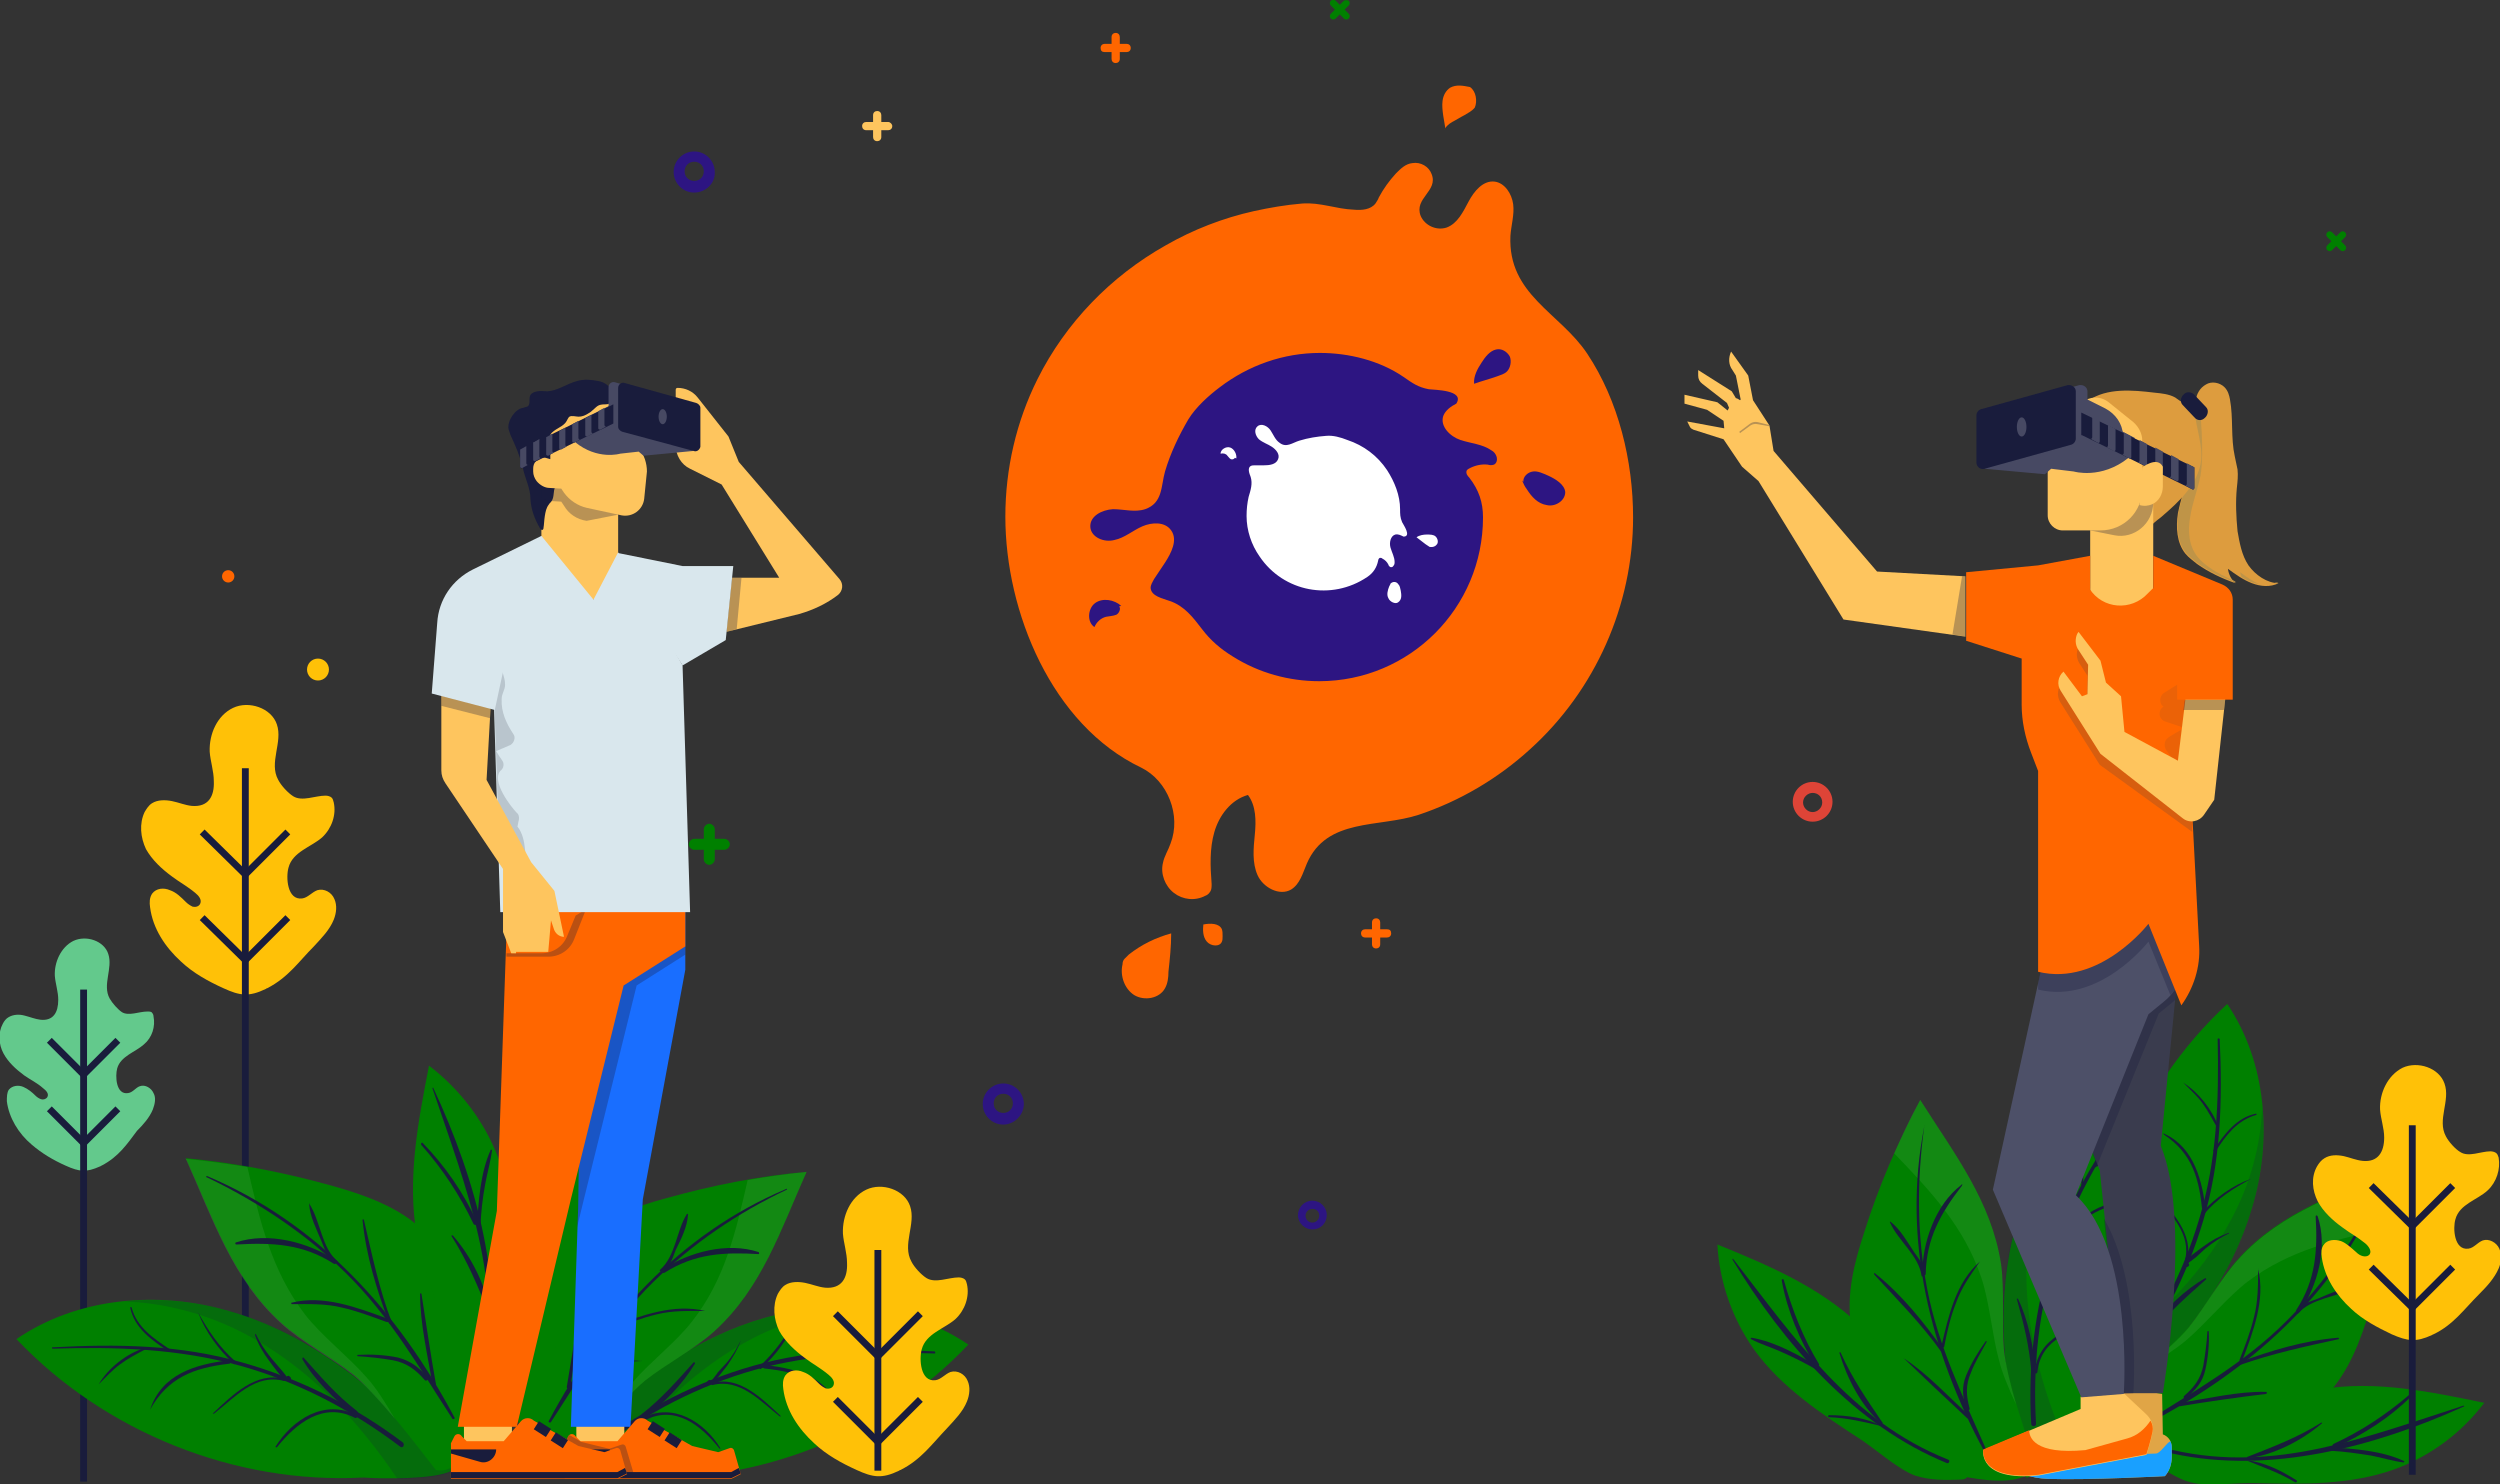<?xml version="1.0" encoding="utf-8"?>
<!-- Generator: Adobe Illustrator 22.1.0, SVG Export Plug-In . SVG Version: 6.00 Build 0)  -->
<svg xmlns="http://www.w3.org/2000/svg" xmlns:xlink="http://www.w3.org/1999/xlink" x="0px" y="0px"
	 viewBox="0 0 364.8 216.6" style="enable-background:new 0 0 364.8 216.6;" xml:space="preserve">
<rect x="0" y="0" width="364.8" height="216.6" fill="#333333" stroke="none"/>
<style type="text/css">
	.virtual-reality-0{fill:#008000;}
	.virtual-reality-1{opacity:0.2;}
	.virtual-reality-2{fill:#191C3C;}
	.virtual-reality-3{opacity:8.000000e-02;fill:#F5F7F9;}
	.virtual-reality-4{fill:#FFC107;}
	.virtual-reality-5{fill:none;stroke:#191C3C;stroke-miterlimit:10;}
	.virtual-reality-6{fill:#63C98C;}
	.virtual-reality-7{fill:#FEC55E;}
	.virtual-reality-8{fill:#196EFF;}
	.virtual-reality-9{opacity:0.3;fill:#191C3C;}
	.virtual-reality-10{fill:#ff6600;}
	.virtual-reality-11{fill:#474963;}
	.virtual-reality-12{fill:#D9E7ED;}
	.virtual-reality-13{opacity:0.2;fill:#3A3C4E;}
	.virtual-reality-14{fill:#E0A546;}
	.virtual-reality-15{fill:#19A0FF;}
	.virtual-reality-16{fill:#3A3C4E;}
	.virtual-reality-17{fill:#4D5068;}
	.virtual-reality-18{fill:#DD9C3E;}
	.virtual-reality-19{fill:#BF9447;}
	.virtual-reality-20{opacity:0.1;fill:#3A3C4E;}
	.virtual-reality-21{fill:#2D1582;}
	.virtual-reality-22{fill:#DE4437;}
	.virtual-reality-23{fill:#FFFFFF;}
</style>
<g>
	<g>
		<path class="virtual-reality-0" d="M305.1,194.9L305.1,194.9C305.1,194.9,304.7,194.1,305.1,194.9z M311.8,201.9c7.5-7.1,13.9-15.7,16.8-25.6
			c3-9.9,2.2-21.2-3.6-29.8c-13.2,12.2-20.7,30.4-19.9,48.3c-0.2,2.6-0.4,10.2,0.8,12.4c0.3,0.6,2.3-1.1,3.9-2.6
			C310.3,204.1,311.3,202.4,311.8,201.9z"/>
		<g class="virtual-reality-1">
			<path class="virtual-reality-2" d="M309.8,204.6c0.5-0.5,1.5-2.2,2-2.7c7.5-7.1,13.9-15.7,16.8-25.6c1.4-4.8,2-9.8,1.5-14.8
				c-0.2,5.7-1.8,11.4-4.5,16.4c-4.7,8.9-12.3,16-20.7,21.5c0,3,0.2,6.4,1,7.7C306.3,207.8,308.2,206.1,309.8,204.6z"/>
		</g>
		<path class="virtual-reality-0" d="M327.3,210.6c-4.2,1.4-10.3,3.3-14.3,1.5c-3.2-1.4-7.7-3.9-7-7.1c3.5-2.6,10.6-8,13.4-11.4
			c2.3-2.8,4.8-7.3,7.3-10c6.3-6.9,14.7-9.5,23.3-13.2c-0.8,7-2.1,13.9-4.2,20.7c-1.3,4.4-3,8.9-6.1,12.3
			C336.5,207,331.9,209.1,327.3,210.6z"/>
		<path class="virtual-reality-3" d="M319.1,195.5c2.8-2.4,6-6.3,8.9-8.5c6.2-4.7,13.3-6.2,20.7-7.9c0.5-2.9,1-5.7,1.3-8.6
			c-8.6,3.7-17,6.3-23.3,13.2c-2.5,2.7-5,7.1-7.3,10c-1.3,1.6-3.7,3.7-6.1,5.7C315.6,198.1,317.7,196.7,319.1,195.5z"/>
		<path class="virtual-reality-0" d="M349.4,214.4c-6.4,2.3-13.5,2.2-20.3,2c-2.6-0.1-6.9,0.6-9.4-0.1c-2.1-0.5-4.1-2-5.9-3.2
			c-1.5-1.1,0.3-2.4,1.8-3.4c1.4-0.9,3.9-2.5,3.3-1.7c4-1.1,6.5-1.7,10.5-2.8c3.1-1,6.2-2,9.4-2.5c7.9-1.3,15.9,0.4,23.7,2
			C359.2,209.1,354.6,212.5,349.4,214.4z"/>
		<g>
			<path class="virtual-reality-2" d="M323.6,151.6c0.2,9-0.1,17.7-2.7,26.3c-2.4,8.1-6.4,15.6-11.5,22.2c-0.3,0.4,0.3,0.7,0.6,0.4
				c5.2-6.7,9.1-14.3,11.5-22.4c2.6-8.7,2.8-17.5,2.4-26.5C323.8,151.5,323.6,151.5,323.6,151.6L323.6,151.6z"/>
		</g>
		<g>
			<path class="virtual-reality-2" d="M347.3,173.4c-3.5,7.2-8,13.7-13.7,19.4c-6.1,6.1-13.3,10.1-20.5,14.7c-0.2,0.1,0,0.5,0.2,0.3
				c14.8-7.7,27.4-18.7,34.1-34.3C347.5,173.4,347.4,173.3,347.3,173.4L347.3,173.4z"/>
		</g>
		<g>
			<path class="virtual-reality-2" d="M359.5,205.1c-14,4.5-27.4,9.9-42.4,6.5c-0.3-0.1-0.4,0.4-0.1,0.5c14.2,3.1,29.6-1,42.6-6.9
				C359.6,205.2,359.5,205.1,359.5,205.1L359.5,205.1z"/>
		</g>
		<g>
			<path class="virtual-reality-2" d="M318.6,158c1,1,2,1.9,2.8,3s1.4,2.3,2.1,3.5c0.1,0.1,0.2,0,0.2-0.1C322.8,161.9,320.8,159.4,318.6,158
				C318.6,157.9,318.5,157.9,318.6,158L318.6,158z"/>
		</g>
		<g>
			<path class="virtual-reality-2" d="M315,165.1c4.5,2.6,5.8,6.2,6.3,11.1c0,0.4,0.6,0.3,0.5-0.1C321.2,171.5,319.8,166.8,315,165.1
				C314.9,165,314.9,165.1,315,165.1L315,165.1z"/>
		</g>
		<g>
			<path class="virtual-reality-2" d="M314.3,174.1c2.2,2.9,5.6,5.9,4.5,9.9c-0.1,0.2,0.3,0.3,0.3,0.1c1.1-4-2.2-7.3-4.7-10.1
				C314.3,173.9,314.2,174,314.3,174.1L314.3,174.1z"/>
		</g>
		<g>
			<path class="virtual-reality-2" d="M309.5,182.8c3.3,2.7,6.4,6.6,4,11c-0.1,0.3,0.2,0.5,0.4,0.2c2.4-4.4-0.5-9-4.3-11.3
				C309.5,182.7,309.4,182.7,309.5,182.8L309.5,182.8z"/>
		</g>
		<g>
			<path class="virtual-reality-2" d="M329.2,162.5c-2.9,0.6-4.6,3-6.2,5.3c-0.1,0.2,0.2,0.3,0.3,0.2c1.5-2.3,3.1-4.5,5.9-5.3
				C329.3,162.7,329.3,162.5,329.2,162.5L329.2,162.5z"/>
		</g>
		<g>
			<path class="virtual-reality-2" d="M328.5,172c-2.8,1-5.2,2.8-7.2,4.9c-0.2,0.2,0.1,0.4,0.3,0.3C323.5,174.9,325.9,173.4,328.5,172
				C328.5,172,328.5,171.9,328.5,172L328.5,172z"/>
		</g>
		<g>
			<path class="virtual-reality-2" d="M325.2,179.9c-1.4,0.5-2.5,1.1-3.7,2c-0.8,0.6-2.4,1.6-2.8,2.6c0,0.1,0,0.2,0.1,0.2l0.1,0.1
				c0.1,0.1,0.3,0.1,0.4,0l0.1-0.1c0.1-0.1,0-0.2,0-0.3l-0.1-0.1c-0.1-0.1-0.2-0.1-0.3,0.1c-0.1,0.3,1.5-1,1.5-1
				c0.4-0.4,0.9-0.8,1.3-1.2c1.1-0.9,2.2-1.6,3.4-2.2C325.3,180,325.3,179.9,325.2,179.9L325.2,179.9z"/>
		</g>
		<g>
			<path class="virtual-reality-2" d="M321.8,186.5c-3,1.7-5.7,4.4-7.9,7.1c-0.3,0.3,0.2,0.8,0.5,0.5c2.3-2.8,4.8-5,7.5-7.4
				C322,186.7,321.9,186.5,321.8,186.5L321.8,186.5z"/>
		</g>
		<g>
			<path class="virtual-reality-2" d="M337.9,177.5c0.3,5,0,9.3-2.8,13.6c-0.2,0.3,0.3,0.6,0.5,0.3c2.6-3.8,4.1-9.4,2.6-13.9
				C338.1,177.3,337.9,177.3,337.9,177.5L337.9,177.5z"/>
		</g>
		<g>
			<path class="virtual-reality-2" d="M329.5,185.2c0,2.4,0,4.7-0.6,7c-0.5,2.1-1.3,4.2-2.1,6.2c-0.1,0.3,0.3,0.4,0.4,0.1
				C328.8,194.3,330.6,189.6,329.5,185.2C329.6,185.1,329.5,185.1,329.5,185.2L329.5,185.2z"/>
		</g>
		<g>
			<path class="virtual-reality-2" d="M322.1,194.3c-0.1,1.7-0.3,3.3-0.6,5c-0.4,1.9-1.3,3.1-2.8,4.4c-0.2,0.2,0.1,0.5,0.3,0.3
				c1.4-1.2,2.4-2.3,2.8-4.1s0.6-3.8,0.5-5.6C322.3,194.2,322.1,194.2,322.1,194.3L322.1,194.3z"/>
		</g>
		<g>
			<path class="virtual-reality-2" d="M343.5,187.8c-1.8,0.1-3.6,1-5.3,1.7c-1,0.4-2.9,0.9-3.1,2.1c0,0.1,0.1,0.2,0.2,0.1c2-2.3,5.7-2.4,8.2-3.8
				C343.6,187.9,343.6,187.7,343.5,187.8L343.5,187.8z"/>
		</g>
		<g>
			<path class="virtual-reality-2" d="M341.2,195.2c-5,0.4-9.9,1.9-14.5,3.6c-0.2,0.1-0.1,0.5,0.1,0.4c4.8-1.7,9.5-2.7,14.5-3.8
				C341.3,195.4,341.3,195.2,341.2,195.2L341.2,195.2z"/>
		</g>
		<g>
			<path class="virtual-reality-2" d="M330.7,203.1c-4.2-0.1-8.5,1-12.7,1.6c-0.3,0-0.2,0.5,0.1,0.5c4.2-0.7,8.4-1.3,12.6-1.8
				C330.8,203.3,330.8,203.1,330.7,203.1L330.7,203.1z"/>
		</g>
		<g>
			<path class="virtual-reality-2" d="M351.6,203.5c-3.4,2.9-7,5.3-11.1,7.2c-0.3,0.2-0.1,0.7,0.3,0.5c4.1-1.9,7.9-4.3,11.1-7.5
				C352,203.6,351.8,203.4,351.6,203.5L351.6,203.5z"/>
		</g>
		<g>
			<path class="virtual-reality-2" d="M350.8,213.2c-3.2-1.5-7.2-1.8-10.7-2c-0.3,0-0.3,0.5,0,0.5c2,0.1,4,0.4,5.9,0.7c1.6,0.3,3.1,0.8,4.7,1
				C350.8,213.4,350.9,213.2,350.8,213.2L350.8,213.2z"/>
		</g>
		<g>
			<path class="virtual-reality-2" d="M338.7,207.6c-3.5,2.2-7,3.5-10.8,5c-0.1,0,0,0.2,0.1,0.2c3.8-0.5,7.9-2.6,10.8-5.1
				C338.9,207.7,338.8,207.5,338.7,207.6L338.7,207.6z"/>
		</g>
		<g>
			<path class="virtual-reality-2" d="M327.8,213.1c2.4,1,4.8,1.8,7.1,3.2c0.2,0.1,0.4-0.2,0.2-0.3C332.9,214.6,330.3,213.3,327.8,213.1
				C327.7,212.9,327.7,213,327.8,213.1L327.8,213.1z"/>
		</g>
	</g>
	<g>
		<g>
			<g>
				<path class="virtual-reality-4" d="M355.1,194.7c-0.1,0-0.2,0.1-0.2,0.1c-2.4,1.1-3.6,0.9-5.9-0.1c-2.1-1-4.2-2.1-5.9-3.7
					c-2.2-2-3.9-4.6-4.3-7.5c-0.1-0.7-0.1-1.4,0.3-1.9c0.5-0.7,1.6-0.8,2.5-0.5c0.8,0.3,1.5,1,2.2,1.6c0.3,0.3,0.6,0.5,1,0.6
					s0.8,0,1-0.3c0.3-0.5-0.2-1.2-0.7-1.6c-1.1-0.9-2.1-1.4-3.3-2.3c-1.4-1-2.8-2.3-3.6-3.8c-0.8-1.6-1-3.5-0.1-5.1
					c0.3-0.5,0.6-0.9,1.1-1.2c0.8-0.5,1.8-0.5,2.8-0.3c0.9,0.2,1.8,0.6,2.8,0.7c2.2,0.2,3.1-1.3,3.1-3.4c0-1.4-0.5-2.7-0.6-4.1
					c-0.1-2.4,1.1-5,3.3-6.1c2.2-1,5.3,0,6.1,2.3c0.9,2.5-1.1,5.3,0.2,7.7c0.4,0.8,1.4,1.9,2.1,2.3c1.2,0.8,3-0.1,4.4-0.1
					c0.3,0,0.7,0.1,0.9,0.3c0.2,0.2,0.2,0.4,0.3,0.6c0.3,1.7-0.3,3.6-1.6,4.8c-1.5,1.4-4.1,2-4.7,4.2c-0.4,1.3-0.2,4.6,1.9,4.3
					c0.8-0.1,1.3-0.9,2.1-1.2c0.9-0.3,2,0.3,2.4,1.2s0.3,2-0.1,2.9c-0.6,1.4-1.7,2.6-2.8,3.7C359.5,191.1,358,193.3,355.1,194.7z"/>
			</g>
			<line class="virtual-reality-5" x1="352" y1="164.2" x2="352" y2="215.2"/>
			<polyline class="virtual-reality-5" points="357.9,173 352,178.9 346,173 			"/>
			<polyline class="virtual-reality-5" points="357.9,184.9 352,190.8 346,184.9 			"/>
		</g>
	</g>
	<g>
		<g>
			<path class="virtual-reality-4" d="M39,144.2c-0.1,0-0.2,0.1-0.2,0.1c-2.5,1.2-3.8,1-6.2-0.1c-2.2-1-4.4-2.2-6.2-3.9c-2.3-2.1-4.1-4.8-4.5-7.9
				c-0.1-0.7-0.1-1.4,0.3-2c0.6-0.8,1.7-0.9,2.6-0.5c0.9,0.3,1.6,1,2.3,1.7c0.3,0.3,0.6,0.5,1,0.7c0.4,0.1,0.9,0,1.1-0.4
				c0.3-0.6-0.2-1.2-0.7-1.6c-1.2-1-2.2-1.5-3.4-2.4c-1.5-1.1-2.9-2.4-3.8-4c-0.8-1.7-1-3.7-0.2-5.4c0.3-0.5,0.6-1,1.1-1.3
				c0.8-0.5,1.9-0.5,2.9-0.3s1.9,0.6,2.9,0.7c2.4,0.2,3.3-1.4,3.2-3.6c0-1.5-0.5-2.9-0.6-4.3c-0.1-2.6,1.1-5.3,3.4-6.4
				s5.6,0,6.4,2.4c0.9,2.6-1.2,5.6,0.2,8.1c0.4,0.8,1.4,1.9,2.2,2.4c1.3,0.8,3.2-0.1,4.7-0.1c0.3,0,0.7,0.1,0.9,0.3
				c0.2,0.2,0.2,0.4,0.3,0.7c0.4,1.8-0.3,3.8-1.7,5.1c-1.6,1.4-4.3,2.1-4.9,4.4c-0.4,1.4-0.2,4.8,2,4.5c0.8-0.1,1.4-0.9,2.2-1.2
				c1-0.3,2.1,0.3,2.5,1.3c0.4,0.9,0.3,2-0.1,3c-0.6,1.5-1.8,2.7-2.9,3.9C43.6,140.3,42.1,142.6,39,144.2z"/>
		</g>
		<line class="virtual-reality-5" x1="35.8" y1="112.1" x2="35.8" y2="201.7"/>
		<polyline class="virtual-reality-5" points="42,121.4 35.8,127.6 29.5,121.4 		"/>
		<polyline class="virtual-reality-5" points="42,133.9 35.8,140.1 29.5,133.9 		"/>
	</g>
	<g>
		<g>
			<path class="virtual-reality-6" d="M14.8,170.1c-0.1,0-0.1,0.1-0.2,0.1c-2,0.9-3,0.8-5-0.1c-1.8-0.8-3.5-1.8-5-3.1c-1.9-1.6-3.3-3.9-3.6-6.3
				c0-0.6,0-1.3,0.3-1.7c0.5-0.6,1.4-0.7,2.1-0.4s1.3,0.8,1.8,1.3c0.2,0.2,0.5,0.4,0.8,0.5s0.7,0,0.9-0.3c0.3-0.5-0.2-1-0.6-1.3
				c-0.9-0.8-1.8-1.2-2.8-1.9c-1.2-0.9-2.3-1.9-3-3.2s-0.8-3-0.1-4.3c0.2-0.4,0.5-0.8,0.9-1c0.7-0.4,1.6-0.4,2.3-0.2
				c0.8,0.2,1.5,0.5,2.3,0.6c1.9,0.2,2.6-1.1,2.6-2.9c0-1.2-0.4-2.3-0.5-3.5c-0.1-2,0.9-4.2,2.7-5.1c1.9-0.9,4.5,0,5.1,1.9
				c0.7,2.1-0.9,4.5,0.2,6.5c0.4,0.7,1.2,1.6,1.8,2c1,0.6,2.5-0.1,3.7-0.1c0.3,0,0.6,0,0.7,0.2c0.1,0.1,0.2,0.3,0.2,0.5
				c0.3,1.5-0.2,3.1-1.4,4.1c-1.2,1.1-3.4,1.7-3.9,3.5c-0.3,1.1-0.2,3.9,1.6,3.6c0.7-0.1,1.1-0.8,1.7-1c0.8-0.3,1.7,0.3,2,1
				c0.4,0.7,0.2,1.6-0.1,2.4c-0.5,1.2-1.4,2.2-2.3,3.1C18.5,167,17.3,168.8,14.8,170.1z"/>
		</g>
		<line class="virtual-reality-5" x1="12.2" y1="144.4" x2="12.2" y2="216.2"/>
		<polyline class="virtual-reality-5" points="17.2,151.8 12.2,156.8 7.2,151.8 		"/>
		<polyline class="virtual-reality-5" points="17.2,161.8 12.2,166.8 7.2,161.8 		"/>
	</g>
	<g>
		<path class="virtual-reality-0" d="M53,215.6L53,215.6C53.1,215.6,52.2,216,53,215.6z M60.2,208.5c-7.5-7.7-16.5-14.3-26.8-17.2
			c-10.3-3-22.1-2-31,4.1C15.3,209,34.3,216.6,53,215.6c2.7,0.2,10.6,0.3,12.9-1c0.6-0.4-1.2-2.4-2.8-4
			C62.6,210.1,60.7,209,60.2,208.5z"/>
		<g class="virtual-reality-1">
			<path class="virtual-reality-2" d="M63.1,210.6c-0.5-0.5-2.3-1.6-2.8-2.1c-7.5-7.7-16.5-14.3-26.8-17.2c-5-1.4-10.3-1.9-15.4-1.4
				c5.9,0.2,11.9,1.8,17.2,4.5c9.4,4.8,16.8,12.6,22.7,21.4c3.1,0,6.7-0.3,8-1.1C66.5,214.2,64.6,212.2,63.1,210.6z"/>
		</g>
		<path class="virtual-reality-0" d="M69.2,192.2c1.5,4.3,3.5,10.7,1.7,14.9c-1.4,3.3-4,8.1-7.3,7.4c-2.8-3.6-8.4-11-12-13.9
			c-3-2.4-7.6-4.9-10.5-7.5c-7.2-6.5-10-15.3-14-24.1c7.3,0.7,14.5,2.1,21.6,4.1c4.6,1.3,9.3,3,12.8,6.2
			C65.3,182.7,67.5,187.5,69.2,192.2z"/>
		<path class="virtual-reality-3" d="M53.5,201c-2.5-2.9-6.7-6.2-9-9.2c-4.9-6.4-6.6-13.7-8.4-21.5c-3-0.5-6-0.9-9-1.2c4,8.9,6.8,17.6,14,24.1
			c2.8,2.6,7.5,5.1,10.5,7.5c1.7,1.4,3.9,3.8,6,6.3C56.2,204.6,54.8,202.4,53.5,201z"/>
		<path class="virtual-reality-0" d="M72.8,169.2c2.5,6.7,2.4,14,2.4,21.1c0,2.7,0.7,7.2,0,9.8c-0.5,2.2-2,4.3-3.3,6.1c-1.2,1.6-2.5-0.3-3.6-1.9
			c-0.9-1.5-2.6-4.1-1.8-3.5c-1.2-4.1-1.9-6.7-3-10.9c-1.1-3.2-2.1-6.4-2.7-9.7c-1.4-8.2,0.2-16.5,1.8-24.7
			C67.2,159,70.8,163.8,72.8,169.2z"/>
		<g>
			<path class="virtual-reality-2" d="M7.7,196.8c9.3-0.3,18.4,0,27.4,2.5c8.5,2.4,16.3,6.5,23.3,11.8c0.4,0.3,0.7-0.3,0.4-0.6
				c-7-5.3-15-9.3-23.5-11.7c-9.1-2.6-18.2-2.7-27.6-2.2C7.6,196.5,7.5,196.8,7.7,196.8L7.7,196.8z"/>
		</g>
		<g>
			<path class="virtual-reality-2" d="M30.2,171.8c7.5,3.6,14.4,8.2,20.3,14c6.4,6.3,10.7,13.8,15.5,21.2c0.1,0.2,0.5,0,0.3-0.2
				c-8.2-15.4-19.8-28.3-36.1-35.2C30.1,171.6,30,171.8,30.2,171.8L30.2,171.8z"/>
		</g>
		<g>
			<path class="virtual-reality-2" d="M63.1,158.8c4.9,14.5,10.6,28.5,7.3,44.1c-0.1,0.3,0.4,0.5,0.5,0.1c3.1-14.9-1.4-30.8-7.7-44.3
				C63.2,158.7,63,158.8,63.1,158.8L63.1,158.8z"/>
		</g>
		<g>
			<path class="virtual-reality-2" d="M14.4,202c1-1,2-2.1,3.1-2.9c1.2-0.9,2.4-1.5,3.7-2.2c0.1-0.1,0-0.2-0.1-0.2C18.5,197.5,15.8,199.6,14.4,202
				C14.3,202,14.4,202,14.4,202L14.4,202z"/>
		</g>
		<g>
			<path class="virtual-reality-2" d="M21.9,205.7c2.6-4.7,6.4-6.1,11.5-6.7c0.4,0,0.3-0.6-0.1-0.5C28.5,199.1,23.6,200.5,21.9,205.7
				C21.8,205.7,21.9,205.7,21.9,205.7L21.9,205.7z"/>
		</g>
		<g>
			<path class="virtual-reality-2" d="M31.2,206.3c3-2.3,6-5.9,10.2-4.8c0.2,0.1,0.3-0.3,0.1-0.3c-4.2-1.1-7.6,2.4-10.4,5
				C31,206.2,31.1,206.3,31.2,206.3L31.2,206.3z"/>
		</g>
		<g>
			<path class="virtual-reality-2" d="M40.4,211.2c2.8-3.5,6.8-6.7,11.4-4.3c0.3,0.1,0.5-0.3,0.2-0.4c-4.6-2.4-9.3,0.6-11.8,4.6
				C40.2,211.2,40.3,211.2,40.4,211.2L40.4,211.2z"/>
		</g>
		<g>
			<path class="virtual-reality-2" d="M19,190.8c0.6,3,3.2,4.8,5.6,6.4c0.2,0.1,0.3-0.2,0.2-0.3c-2.4-1.6-4.8-3.2-5.6-6.1
				C19.2,190.7,19,190.7,19,190.8L19,190.8z"/>
		</g>
		<g>
			<path class="virtual-reality-2" d="M28.9,191.5c1.1,2.9,3,5.4,5.2,7.5c0.2,0.2,0.5-0.1,0.3-0.3C32,196.6,30.4,194.2,28.9,191.5
				C28.9,191.4,28.8,191.5,28.9,191.5L28.9,191.5z"/>
		</g>
		<g>
			<path class="virtual-reality-2" d="M37.2,194.8c0.5,1.4,1.2,2.6,2.1,3.8c0.7,0.9,1.7,2.5,2.7,2.9c0.1,0,0.2,0,0.3-0.1l0.1-0.1
				c0.1-0.1,0.1-0.3-0.1-0.4l-0.1-0.1c-0.1-0.1-0.2,0-0.3,0l-0.1,0.1c-0.1,0.1-0.1,0.2,0.1,0.3c0.4,0.1-1.1-1.6-1.1-1.6
				c-0.4-0.5-0.8-0.9-1.2-1.4c-0.9-1.1-1.7-2.3-2.3-3.6C37.3,194.7,37.2,194.7,37.2,194.8L37.2,194.8z"/>
		</g>
		<g>
			<path class="virtual-reality-2" d="M44.1,198.3c1.8,3.1,4.7,5.9,7.5,8.1c0.3,0.3,0.8-0.2,0.5-0.5c-3-2.3-5.3-5-7.8-7.8
				C44.2,198,44.1,198.2,44.1,198.3L44.1,198.3z"/>
		</g>
		<g>
			<path class="virtual-reality-2" d="M34.5,181.6c5.2-0.3,9.7-0.1,14.2,2.8c0.3,0.2,0.6-0.3,0.3-0.5c-4-2.6-9.8-4.2-14.6-2.6
				C34.3,181.4,34.3,181.6,34.5,181.6L34.5,181.6z"/>
		</g>
		<g>
			<path class="virtual-reality-2" d="M42.6,190.3c2.5,0,4.9-0.1,7.3,0.5c2.2,0.5,4.3,1.3,6.5,2.1c0.3,0.1,0.4-0.3,0.1-0.5
				c-4.4-1.6-9.3-3.5-14-2.3C42.5,190.2,42.5,190.3,42.6,190.3L42.6,190.3z"/>
		</g>
		<g>
			<path class="virtual-reality-2" d="M52.2,197.9c1.7,0.1,3.5,0.3,5.2,0.6c2,0.4,3.3,1.4,4.6,2.9c0.2,0.2,0.6-0.1,0.4-0.4
				c-1.2-1.4-2.4-2.4-4.3-2.9c-1.9-0.4-3.9-0.5-5.9-0.4C52.1,197.7,52.1,197.9,52.2,197.9L52.2,197.9z"/>
		</g>
		<g>
			<path class="virtual-reality-2" d="M45.1,175.6c0.1,1.9,1.1,3.8,1.8,5.5c0.5,1.1,0.9,3,2.3,3.2c0.1,0,0.2-0.1,0.1-0.2
				C46.9,182.1,46.8,178.2,45.1,175.6C45.3,175.5,45.1,175.5,45.1,175.6L45.1,175.6z"/>
		</g>
		<g>
			<path class="virtual-reality-2" d="M52.9,178c0.5,5.2,2.1,10.3,3.9,15.1c0.1,0.2,0.5,0.1,0.4-0.1c-1.9-4.9-2.9-9.9-4.1-15
				C53.1,177.9,52.9,177.9,52.9,178L52.9,178z"/>
		</g>
		<g>
			<path class="virtual-reality-2" d="M61.3,188.8c0,4.4,1.1,8.9,1.8,13.2c0.1,0.3,0.6,0.2,0.5-0.1c-0.8-4.4-1.4-8.7-2.1-13.1
				C61.5,188.7,61.3,188.7,61.3,188.8L61.3,188.8z"/>
		</g>
		<g>
			<path class="virtual-reality-2" d="M61.5,167.1c3.1,3.5,5.6,7.3,7.6,11.5c0.2,0.3,0.7,0.1,0.5-0.3c-2-4.3-4.6-8.1-7.9-11.5
				C61.6,166.6,61.3,166.9,61.5,167.1L61.5,167.1z"/>
		</g>
		<g>
			<path class="virtual-reality-2" d="M71.6,167.8c-1.5,3.3-1.8,7.6-2,11.2c0,0.3,0.5,0.3,0.5,0c0.1-2.1,0.3-4.1,0.7-6.2c0.3-1.7,0.8-3.3,1-5
				C71.8,167.8,71.6,167.7,71.6,167.8L71.6,167.8z"/>
		</g>
		<g>
			<path class="virtual-reality-2" d="M65.9,180.4c2.3,3.6,3.8,7.2,5.4,11.2c0,0.1,0.2,0,0.2-0.1c-0.6-4-2.8-8.2-5.4-11.2
				C66,180.2,65.8,180.3,65.9,180.4L65.9,180.4z"/>
		</g>
		<g>
			<path class="virtual-reality-2" d="M71.7,191.8c1-2.6,1.8-5.1,3.3-7.4c0.1-0.2-0.2-0.4-0.3-0.2C73.3,186.4,71.9,189.1,71.7,191.8
				C71.6,191.8,71.7,191.8,71.7,191.8L71.7,191.8z"/>
		</g>
	</g>
	<g>
		<path class="virtual-reality-0" d="M92.8,215.6C92.9,215.6,92.9,215.6,92.8,215.6C93.7,216,92.8,215.6,92.8,215.6z M83.2,210.8
			c-1.5,1.6-3.3,3.5-2.7,3.8c2.1,1.2,9.7,1.1,12.3,1c18,0.9,36.2-6.4,48.5-19.4c-8.5-5.8-19.8-6.7-29.7-3.9s-18.6,9.1-25.8,16.5
			C85.5,209.3,83.7,210.3,83.2,210.8z"/>
		<g class="virtual-reality-1">
			<path class="virtual-reality-2" d="M83.2,210.8c0.5-0.5,2.2-1.5,2.7-2c7.2-7.4,15.8-13.7,25.8-16.5c4.8-1.4,9.8-1.9,14.8-1.4
				c-5.7,0.2-11.4,1.7-16.5,4.3c-9,4.6-16.2,12.1-21.8,20.5c-3,0-6.4-0.3-7.7-1C79.9,214.3,81.7,212.4,83.2,210.8z"/>
		</g>
		<path class="virtual-reality-0" d="M84.7,180.8c3.4-3.1,7.9-4.7,12.3-5.9c6.8-1.9,13.7-3.3,20.7-3.9c-3.8,8.5-6.5,16.9-13.4,23.2
			c-2.7,2.5-7.2,4.9-10.1,7.2c-3.4,2.7-8.8,9.8-11.5,13.3c-3.2,0.6-5.6-3.9-7-7.1c-1.8-4,0.2-10.2,1.6-14.3
			C78.9,188.6,81.1,184.1,84.7,180.8z"/>
		<path class="virtual-reality-3" d="M92.4,201.6c2.4-2.8,6.4-5.9,8.6-8.8c4.8-6.1,6.4-13.2,8.1-20.6c2.9-0.5,5.7-0.9,8.6-1.2
			c-3.8,8.5-6.5,16.9-13.4,23.2c-2.7,2.5-7.2,4.9-10.1,7.2c-1.6,1.3-3.7,3.6-5.8,6.1C89.8,205.1,91.2,202.9,92.4,201.6z"/>
		<path class="virtual-reality-0" d="M83.6,158c1.5,7.8,3.1,15.8,1.7,23.7c-0.5,3.2-1.6,6.3-2.6,9.3c-1.1,4-1.8,6.5-2.9,10.5
			c0.8-0.6-0.8,1.9-1.7,3.3c-1,1.5-2.3,3.4-3.4,1.8c-1.3-1.8-2.6-3.8-3.2-5.9c-0.6-2.5,0-6.8,0-9.4c-0.1-6.8-0.1-13.9,2.3-20.3
			C75.8,165.9,79.2,161.3,83.6,158z"/>
		<g>
			<path class="virtual-reality-2" d="M136.4,197.5c-8.9-0.3-17.7,0-26.3,2.4c-8.1,2.3-15.6,6.2-22.4,11.3c-0.4,0.3-0.7-0.3-0.3-0.6
				c6.7-5.1,14.4-9,22.5-11.3c8.8-2.5,17.5-2.6,26.5-2.1C136.5,197.3,136.5,197.5,136.4,197.5L136.4,197.5z"/>
		</g>
		<g>
			<path class="virtual-reality-2" d="M114.8,173.6c-7.2,3.4-13.8,7.9-19.5,13.5c-6.1,6-10.2,13.2-14.9,20.4c-0.1,0.2-0.5,0-0.3-0.2
				c7.9-14.8,19-27.2,34.6-33.8C114.8,173.4,114.9,173.5,114.8,173.6L114.8,173.6z"/>
		</g>
		<g>
			<path class="virtual-reality-2" d="M83.2,161.1c-4.7,14-10.2,27.3-7,42.3c0.1,0.3-0.4,0.4-0.5,0.1C72.7,189.2,77,173.9,83.2,161.1
				C83.1,161,83.2,161,83.2,161.1L83.2,161.1z"/>
		</g>
		<g>
			<path class="virtual-reality-2" d="M129.9,202.5c-1-1-1.9-2-3-2.8s-2.3-1.4-3.5-2.1c-0.1-0.1,0-0.2,0.1-0.2C126,198.2,128.6,200.3,129.9,202.5
				C130,202.5,130,202.6,129.9,202.5L129.9,202.5z"/>
		</g>
		<g>
			<path class="virtual-reality-2" d="M122.7,206.1c-2.5-4.5-6.1-5.9-11.1-6.4c-0.4,0-0.3-0.6,0.1-0.5C116.4,199.7,121.1,201.1,122.7,206.1
				C122.8,206.1,122.8,206.1,122.7,206.1L122.7,206.1z"/>
		</g>
		<g>
			<path class="virtual-reality-2" d="M113.8,206.7c-2.8-2.2-5.8-5.6-9.8-4.6c-0.2,0.1-0.3-0.3-0.1-0.3c4-1.1,7.3,2.3,10,4.8
				C114,206.6,113.9,206.7,113.8,206.7L113.8,206.7z"/>
		</g>
		<g>
			<path class="virtual-reality-2" d="M105,211.4c-2.7-3.4-6.5-6.5-11-4.1c-0.3,0.1-0.5-0.3-0.2-0.4c4.4-2.3,9,0.6,11.3,4.4
				C105.2,211.3,105.1,211.4,105,211.4L105,211.4z"/>
		</g>
		<g>
			<path class="virtual-reality-2" d="M125.5,191.8c-0.6,2.9-3.1,4.6-5.4,6.1c-0.2,0.1-0.3-0.2-0.2-0.3c2.3-1.5,4.6-3.1,5.3-5.9
				C125.4,191.7,125.5,191.7,125.5,191.8L125.5,191.8z"/>
		</g>
		<g>
			<path class="virtual-reality-2" d="M116.1,192.5c-1,2.8-2.9,5.2-5,7.2c-0.2,0.2-0.4-0.1-0.3-0.3C113,197.4,114.6,195.1,116.1,192.5
				C116,192.4,116.1,192.4,116.1,192.5L116.1,192.5z"/>
		</g>
		<g>
			<path class="virtual-reality-2" d="M108.1,195.6c-0.5,1.4-1.2,2.5-2,3.7c-0.7,0.8-1.7,2.4-2.6,2.8c-0.1,0-0.2,0-0.2-0.1l-0.1-0.1
				c-0.1-0.1-0.1-0.3,0.1-0.4l0.1-0.1c0.1-0.1,0.2,0,0.3,0l0.1,0.1c0.1,0.1,0.1,0.2-0.1,0.3c-0.3,0.1,1.1-1.5,1-1.5
				c0.4-0.4,0.8-0.9,1.2-1.3C106.8,198,107.5,196.8,108.1,195.6C108,195.5,108.1,195.6,108.1,195.6L108.1,195.6z"/>
		</g>
		<g>
			<path class="virtual-reality-2" d="M101.4,199c-1.8,3-4.5,5.7-7.2,7.8c-0.3,0.3-0.8-0.2-0.5-0.5c2.8-2.2,5.1-4.8,7.5-7.5
				C101.3,198.7,101.5,198.9,101.4,199L101.4,199z"/>
		</g>
		<g>
			<path class="virtual-reality-2" d="M110.7,183c-5-0.3-9.3-0.1-13.7,2.7c-0.3,0.2-0.6-0.3-0.3-0.5c3.9-2.5,9.4-4,14-2.5
				C110.8,182.8,110.8,183,110.7,183L110.7,183z"/>
		</g>
		<g>
			<path class="virtual-reality-2" d="M102.9,191.3c-2.4,0-4.7-0.1-7.1,0.5c-2.1,0.5-4.2,1.3-6.2,2.1c-0.3,0.1-0.4-0.3-0.1-0.4
				C93.7,191.9,98.4,190.2,102.9,191.3C102.9,191.2,102.9,191.3,102.9,191.3L102.9,191.3z"/>
		</g>
		<g>
			<path class="virtual-reality-2" d="M93.6,198.6c-1.7,0.1-3.3,0.2-5,0.6c-1.9,0.4-3.1,1.3-4.4,2.7c-0.2,0.2-0.5-0.1-0.3-0.3
				c1.2-1.4,2.3-2.3,4.1-2.7C89.8,198.5,91.8,198.4,93.6,198.6C93.7,198.4,93.7,198.6,93.6,198.6L93.6,198.6z"/>
		</g>
		<g>
			<path class="virtual-reality-2" d="M100.4,177.2c-0.1,1.8-1,3.6-1.8,5.2c-0.4,1-0.9,2.9-2.2,3.1c-0.1,0-0.2-0.1-0.1-0.2c2.3-2,2.4-5.7,3.9-8.1
				C100.3,177.1,100.4,177.1,100.4,177.2L100.4,177.2z"/>
		</g>
		<g>
			<path class="virtual-reality-2" d="M92.9,179.5c-0.5,4.9-2,9.9-3.7,14.5c-0.1,0.2-0.5,0.1-0.4-0.1c1.8-4.7,2.8-9.5,3.9-14.4
				C92.8,179.4,93,179.4,92.9,179.5L92.9,179.5z"/>
		</g>
		<g>
			<path class="virtual-reality-2" d="M84.9,189.9c0,4.2-1.1,8.5-1.7,12.6c0,0.3-0.5,0.2-0.5-0.1c0.7-4.2,1.4-8.3,2-12.5
				C84.7,189.8,84.9,189.8,84.9,189.9L84.9,189.9z"/>
		</g>
		<g>
			<path class="virtual-reality-2" d="M84.7,169c-2.9,3.4-5.4,7-7.3,11c-0.2,0.3-0.7,0-0.5-0.3c1.9-4.1,4.4-7.8,7.6-11
				C84.6,168.6,84.9,168.8,84.7,169L84.7,169z"/>
		</g>
		<g>
			<path class="virtual-reality-2" d="M75.1,169.7c1.4,3.2,1.7,7.3,1.9,10.7c0,0.3-0.5,0.3-0.5,0c-0.1-2-0.3-4-0.7-5.9c-0.3-1.6-0.8-3.2-0.9-4.8
				C74.9,169.7,75,169.6,75.1,169.7L75.1,169.7z"/>
		</g>
		<g>
			<path class="virtual-reality-2" d="M80.5,181.8c-2.2,3.5-3.6,6.9-5.2,10.7c0,0.1-0.2,0-0.2-0.1c0.5-3.8,2.7-7.9,5.2-10.8
				C80.4,181.6,80.6,181.7,80.5,181.8L80.5,181.8z"/>
		</g>
		<g>
			<path class="virtual-reality-2" d="M75,192.7c-1-2.4-1.8-4.9-3.1-7.1c-0.1-0.2,0.2-0.3,0.3-0.2C73.4,187.6,74.7,190.2,75,192.7
				C75.1,192.8,75,192.8,75,192.7L75,192.7z"/>
		</g>
	</g>
	<g>
		<path class="virtual-reality-0" d="M303.5,205.9C303.6,205.9,303.6,205.8,303.5,205.9C304.3,205.4,303.5,205.9,303.5,205.9z M294.2,211.2
			c0.5,2.1,1.1,4.7,1.7,4.4c2.2-1.1,6.3-7.5,7.6-9.7c10.7-14.4,14.7-33.6,10.8-51.2c-9.6,3.9-16.6,12.7-19.7,22.6
			c-3.1,9.8-2.7,20.5-0.5,30.6C294.2,208.5,294.1,210.5,294.2,211.2z"/>
		<g class="virtual-reality-1">
			<path class="virtual-reality-2" d="M294.2,211.2c-0.1-0.7,0-2.7-0.2-3.4c-2.2-10.1-2.6-20.8,0.5-30.6c1.5-4.7,3.9-9.2,7.1-13.1
				c-3,4.8-4.9,10.4-5.6,16.1c-1.2,10,1.1,20.2,5,29.5c-1.7,2.5-3.8,5.2-5.2,5.8C295.3,215.9,294.7,213.3,294.2,211.2z"/>
		</g>
		<path class="virtual-reality-0" d="M270.1,193.4c-0.7-4.6,0.5-9.2,1.9-13.5c2.1-6.7,4.9-13.2,8.2-19.4c5,7.9,10.4,14.8,11.8,24
			c0.5,3.6,0.1,8.7,0.4,12.3c0.4,4.4,3.3,12.8,4.7,16.9c-1.2,3-6.4,2.5-9.8,1.9c-4.3-0.8-8.4-5.8-11-9.3
			C273.4,202.5,270.8,198.2,270.1,193.4z"/>
		<path class="virtual-reality-3" d="M291.7,198.5c-1-3.6-1.4-8.6-2.6-12.1c-2.5-7.4-7.4-12.6-12.7-18.1c1.2-2.7,2.4-5.3,3.8-7.8
			c5,7.9,10.4,14.8,11.8,24c0.5,3.6,0.1,8.7,0.4,12.3c0.2,2.1,0.9,5.1,1.8,8.2C293.1,202.6,292.1,200.2,291.7,198.5z"/>
		<path class="virtual-reality-0" d="M250.6,181.6c7.4,3,14.9,6.2,20.7,11.7c2.3,2.2,4.4,4.8,6.3,7.3c2.7,3.1,4.4,5.1,7.1,8.2c0-1,1.1,1.7,1.8,3.3
			c0.7,1.6,1.5,3.8-0.4,3.8c-2.2,0.1-4.6,0.1-6.7-0.6c-2.4-0.9-5.7-3.8-7.8-5.2c-5.7-3.7-11.6-7.6-15.6-13.1
			C252.8,192.5,250.9,187.1,250.6,181.6z"/>
		<g>
			<path class="virtual-reality-2" d="M312.7,159.6c-5.2,7.3-9.8,14.7-12.6,23.3c-2.6,8.1-3.5,16.4-3,24.9c0,0.4-0.7,0.4-0.7,0
				c-0.5-8.4,0.5-16.9,3.1-25c2.8-8.7,7.5-16,13-23.2C312.6,159.4,312.8,159.5,312.7,159.6L312.7,159.6z"/>
		</g>
		<g>
			<path class="virtual-reality-2" d="M280.8,164.3c-1.1,7.9-1.1,15.9,0.4,23.7c1.6,8.4,5.3,15.9,8.7,23.7c0.1,0.2-0.2,0.4-0.3,0.2
				C281.7,197.2,277.5,181,280.8,164.3C280.7,164.2,280.8,164.2,280.8,164.3L280.8,164.3z"/>
		</g>
		<g>
			<path class="virtual-reality-2" d="M252.9,183.7c9,11.6,17.1,23.6,31.4,29.3c0.3,0.1,0.1,0.6-0.2,0.5c-13.5-5.5-23.9-17.5-31.3-29.7
				C252.8,183.7,252.9,183.6,252.9,183.7L252.9,183.7z"/>
		</g>
		<g>
			<path class="virtual-reality-2" d="M313.3,167.8c-1.4,0.3-2.7,0.5-4,0.9c-1.3,0.5-2.5,1.1-3.7,1.7c-0.1,0-0.2-0.1-0.1-0.2
				C307.5,168.6,310.7,167.7,313.3,167.8C313.3,167.7,313.3,167.7,313.3,167.8L313.3,167.8z"/>
		</g>
		<g>
			<path class="virtual-reality-2" d="M312.2,175.7c-5.2-0.4-8.3,1.8-11.5,5.7c-0.2,0.3-0.7-0.1-0.4-0.3C303.5,177.5,307.2,174.4,312.2,175.7
				C312.3,175.6,312.3,175.7,312.2,175.7L312.2,175.7z"/>
		</g>
		<g>
			<path class="virtual-reality-2" d="M307.8,183.5c-3.4,1.1-7.9,1.7-9.3,5.6c-0.1,0.2-0.4,0.1-0.3-0.1c1.3-4,5.9-4.8,9.5-5.7
				C307.8,183.3,307.9,183.4,307.8,183.5L307.8,183.5z"/>
		</g>
		<g>
			<path class="virtual-reality-2" d="M306.8,193.4c-4.3,0.4-9,1.9-9.5,6.8c0,0.3-0.5,0.3-0.4,0c0.5-5,5.5-7.1,10-6.9
				C306.9,193.3,306.9,193.4,306.8,193.4L306.8,193.4z"/>
		</g>
		<g>
			<path class="virtual-reality-2" d="M301.9,165.5c2.1,2.1,2.1,5.1,2.1,7.8c0,0.2-0.3,0.2-0.3,0c0.1-2.8,0-5.5-1.9-7.7
				C301.7,165.6,301.9,165.5,301.9,165.5L301.9,165.5z"/>
		</g>
		<g>
			<path class="virtual-reality-2" d="M297.2,173.7c1.7,2.4,2.7,5.3,3.2,8.1c0,0.2-0.3,0.3-0.4,0.1C299.6,179,298.5,176.4,297.2,173.7
				C297.1,173.7,297.2,173.7,297.2,173.7L297.2,173.7z"/>
		</g>
		<g>
			<path class="virtual-reality-2" d="M295.4,182.1c0.9,1.2,1.5,2.4,1.9,3.7c0.3,1,1.1,2.7,0.9,3.7c0,0.1-0.1,0.2-0.2,0.2h-0.1
				c-0.2,0-0.3-0.1-0.3-0.3v-0.1c0-0.1,0.1-0.2,0.2-0.2h0.1c0.1,0,0.2,0.1,0.2,0.2c-0.1,0.3-0.7-1.7-0.7-1.7
				c-0.1-0.6-0.3-1.2-0.5-1.7c-0.4-1.3-0.9-2.6-1.6-3.7C295.3,182.1,295.4,182.1,295.4,182.1L295.4,182.1z"/>
		</g>
		<g>
			<path class="virtual-reality-2" d="M294.5,189.6c1.5,3.1,2.2,6.9,2.5,10.3c0,0.4-0.6,0.5-0.6,0.1c-0.3-3.6-1.1-6.9-2.1-10.4
				C294.2,189.5,294.5,189.4,294.5,189.6L294.5,189.6z"/>
		</g>
		<g>
			<path class="virtual-reality-2" d="M286.3,173c-3.1,4-5.2,7.7-5.3,12.9c0,0.3-0.5,0.3-0.5,0c0-4.6,1.9-10.1,5.7-13
				C286.3,172.7,286.4,172.8,286.3,173L286.3,173z"/>
		</g>
		<g>
			<path class="virtual-reality-2" d="M288.9,184.1c-1.4,2-2.7,3.8-3.5,6.1c-0.8,2-1.3,4.2-1.7,6.3c-0.1,0.3-0.5,0.1-0.4-0.1
				C284.3,192.1,285.4,187.1,288.9,184.1C288.9,184,289,184,288.9,184.1L288.9,184.1z"/>
		</g>
		<g>
			<path class="virtual-reality-2" d="M289.9,195.8c-0.8,1.5-1.7,2.9-2.3,4.5c-0.8,1.8-0.7,3.3-0.2,5.2c0.1,0.3-0.4,0.4-0.5,0.1
				c-0.5-1.7-0.7-3.2,0-4.9s1.7-3.4,2.8-4.9C289.8,195.6,289.9,195.7,289.9,195.8L289.9,195.8z"/>
		</g>
		<g>
			<path class="virtual-reality-2" d="M275.9,178.3c1.4,1.1,2.4,2.9,3.4,4.4c0.6,0.9,1.9,2.3,1.3,3.5c0,0.1-0.2,0.1-0.2,0c-0.4-3-3.4-5.1-4.6-7.8
				C275.7,178.3,275.8,178.2,275.9,178.3L275.9,178.3z"/>
		</g>
		<g>
			<path class="virtual-reality-2" d="M273.6,185.8c3.9,3.1,7.1,7.1,10,11.2c0.1,0.2-0.1,0.5-0.3,0.3c-2.9-4.1-6.4-7.6-9.8-11.3
				C273.4,185.8,273.5,185.7,273.6,185.8L273.6,185.8z"/>
		</g>
		<g>
			<path class="virtual-reality-2" d="M277.8,198.2c3.5,2.3,6.5,5.6,9.6,8.4c0.2,0.2-0.1,0.6-0.4,0.3C283.9,204,280.8,201.1,277.8,198.2
				C277.6,198.3,277.7,198.2,277.8,198.2L277.8,198.2z"/>
		</g>
		<g>
			<path class="virtual-reality-2" d="M260.3,186.8c1.2,4.3,2.8,8.4,5.1,12.2c0.2,0.3-0.3,0.6-0.5,0.3c-2.3-3.8-4.1-8-4.9-12.4
				C259.9,186.6,260.3,186.6,260.3,186.8L260.3,186.8z"/>
		</g>
		<g>
			<path class="virtual-reality-2" d="M255.6,195.2c3.5,0.6,7,2.6,10,4.4c0.3,0.2,0,0.6-0.3,0.4c-1.7-1-3.5-1.9-5.3-2.7c-1.5-0.7-3-1.1-4.5-1.9
				C255.4,195.4,255.5,195.2,255.6,195.2L255.6,195.2z"/>
		</g>
		<g>
			<path class="virtual-reality-2" d="M268.6,197.4c1.7,3.8,3.8,6.8,6.1,10.2c0.1,0.1-0.1,0.2-0.2,0.1c-2.9-2.5-5-6.6-6.1-10.3
				C268.4,197.3,268.6,197.3,268.6,197.4L268.6,197.4z"/>
		</g>
		<g>
			<path class="virtual-reality-2" d="M274.6,208.1c-2.6-0.6-5-1.2-7.7-1.3c-0.2,0-0.2-0.3,0-0.3C269.5,206.5,272.4,206.9,274.6,208.1
				C274.7,208,274.7,208.1,274.6,208.1L274.6,208.1z"/>
		</g>
	</g>
	<g>
		<g>
			<path class="virtual-reality-4" d="M131.4,214.5c-0.1,0-0.2,0.1-0.2,0.1c-2.5,1.2-3.8,1-6.2-0.1c-2.2-1-4.4-2.2-6.2-3.9
				c-2.3-2.1-4.1-4.8-4.5-7.9c-0.1-0.7-0.1-1.4,0.3-2c0.6-0.8,1.7-0.9,2.6-0.5c0.9,0.3,1.6,1,2.3,1.7c0.3,0.3,0.6,0.5,1,0.7
				c0.4,0.1,0.9,0,1.1-0.4c0.3-0.6-0.2-1.2-0.7-1.6c-1.2-1-2.2-1.5-3.4-2.4c-1.5-1.1-2.9-2.4-3.8-4c-0.8-1.7-1-3.7-0.2-5.4
				c0.3-0.5,0.6-1,1.1-1.3c0.8-0.5,1.9-0.5,2.9-0.3s1.9,0.6,2.9,0.7c2.4,0.2,3.3-1.4,3.2-3.6c0-1.5-0.5-2.9-0.6-4.3
				c-0.1-2.6,1.1-5.3,3.4-6.4c2.3-1.1,5.6,0,6.4,2.4c0.9,2.6-1.2,5.6,0.2,8.1c0.4,0.8,1.4,1.9,2.2,2.4c1.3,0.8,3.2-0.1,4.7-0.1
				c0.3,0,0.7,0.1,0.9,0.3s0.2,0.4,0.3,0.7c0.4,1.8-0.3,3.8-1.7,5.1c-1.6,1.4-4.3,2.1-4.9,4.4c-0.4,1.4-0.2,4.8,2,4.5
				c0.8-0.1,1.4-0.9,2.2-1.2c1-0.3,2.1,0.3,2.5,1.3c0.4,0.9,0.3,2-0.1,3c-0.6,1.5-1.8,2.7-2.9,3.9C136,210.7,134.4,213,131.4,214.5z
				"/>
		</g>
		<line class="virtual-reality-5" x1="128.1" y1="182.4" x2="128.1" y2="214.6"/>
		<polyline class="virtual-reality-5" points="134.3,191.7 128.1,197.9 121.9,191.7 		"/>
		<polyline class="virtual-reality-5" points="134.3,204.2 128.1,210.4 121.9,204.2 		"/>
	</g>
</g>
<g>
	<g>
		<rect x="67.7" y="205.4" class="virtual-reality-7" width="7" height="7.3"/>
		<rect x="84.1" y="205.4" class="virtual-reality-7" width="7" height="7.3"/>
		<polygon class="virtual-reality-8" points="85,130.6 84.4,175.2 83.3,208.2 92,208.2 93.8,175 100,141.5 100,130.6 		"/>
		<polygon class="virtual-reality-9" points="84.2,179.1 85.2,175 92.9,143.8 100,139.3 100,130.6 85,130.6 84.4,175.2 		"/>
		<polygon class="virtual-reality-10 fill-primary" points="74.1,130.6 72.5,176.7 66.8,208.2 75.4,208.2 83.3,175 91,143.8 100,138.1 100,130.6 		"/>
		<g>
			<path class="virtual-reality-10 fill-primary" d="M82.9,209.6l-0.5,1v5.2h24.3l1.4-0.7l-1-3.5c-0.1-0.2-0.3-0.4-0.6-0.3l-1.7,0.6L101,211l-6.5-3.7
				c-0.5-0.5-1.4-0.5-1.9,0.1l-2.5,2.9h-5.4l-0.7-0.7C83.7,209.1,83.1,209.2,82.9,209.6z"/>
			<g>
				<polygon class="virtual-reality-2" points="106.7,214.8 82.4,214.8 82.4,215.7 106.7,215.7 108.1,215 107.8,214.2 				"/>

					<rect x="95" y="207.6" transform="matrix(0.538 -0.843 0.843 0.538 -131.62 176.952)" class="virtual-reality-2" width="1.4" height="2.1"/>

					<rect x="97.5" y="209.2" transform="matrix(0.538 -0.843 0.843 0.538 -131.843 179.829)" class="virtual-reality-2" width="1.4" height="2.1"/>
				<path class="virtual-reality-2" d="M89,211.5c0,1.2-1.2,2.2-2.4,1.8l-4.2-1.2v-0.6H89L89,211.5z"/>
			</g>
		</g>
		<path class="virtual-reality-9" d="M90.9,215.6l1.5-0.8l-1.1-3.7c-0.1-0.3-0.4-0.4-0.6-0.3l-1.8,0.6l-4.1-1l-1.7-1c-0.1,0.1-0.1,0.1-0.2,0.2
			l-0.5,1v0.9v0.6v2.7v0.8H90.9z"/>
		<g>
			<path class="virtual-reality-10 fill-primary" d="M66.3,209.6l-0.5,1v5.2h24.3l1.4-0.7l-1-3.5c-0.1-0.2-0.3-0.4-0.6-0.3l-1.7,0.6l-3.8-0.9l-6.5-3.7
				c-0.5-0.5-1.4-0.5-1.9,0.1l-2.5,2.9h-5.4l-0.7-0.7C67.1,209.1,66.5,209.2,66.3,209.6z"/>
			<g>
				<polygon class="virtual-reality-2" points="90.1,214.8 65.8,214.8 65.8,215.7 90.1,215.7 91.5,215 91.2,214.2 				"/>

					<rect x="78.4" y="207.6" transform="matrix(0.538 -0.843 0.843 0.538 -139.299 162.962)" class="virtual-reality-2" width="1.4" height="2.1"/>

					<rect x="80.9" y="209.2" transform="matrix(0.538 -0.843 0.843 0.538 -139.522 165.839)" class="virtual-reality-2" width="1.4" height="2.1"/>
				<path class="virtual-reality-2" d="M72.4,211.5c0,1.2-1.2,2.2-2.4,1.8l-4.2-1.2v-0.6H72.4L72.4,211.5z"/>
			</g>
		</g>
		<path class="virtual-reality-9" d="M84,133.6l-1.2,2.9c-0.6,1.6-2.1,2.6-3.8,2.6h-5.1v0.5H80c1.7,0,3.2-1,3.8-2.6l1.7-4.3L84,133.6z"/>
		<path class="virtual-reality-7" d="M106.8,84.3h6.9l-8.4-13.6l-4.6-2.3c-1.3-0.6-2.1-2-2.1-3.4v-8.1c0-0.2,0.1-0.3,0.3-0.3l0,0
			c1.1,0,2.2,0.5,2.9,1.4l4.5,5.7l1.5,3.7l14.7,17.1c0.6,0.7,0.5,1.7-0.2,2.3l0,0c-1.7,1.3-3.6,2.2-5.7,2.8L106,92.2L106.8,84.3z"/>
		<rect x="79" y="70.2" class="virtual-reality-7" width="11.2" height="17.3"/>
		<g>
			<path class="virtual-reality-2" d="M91.8,57.9c-0.6-0.8-1.6-0.7-2.3-1.1c-0.9-0.5-1.1-1-2.2-1.2c-1-0.2-2.1-0.3-3.1,0c-1.5,0.4-2.8,1.4-4.3,1.5
				c-0.5,0-1-0.1-1.5,0s-1,0.3-1.1,0.8s0.1,1.1-0.3,1.4c-0.2,0.1-0.4,0.1-0.6,0.2c-1.2,0.1-2.4,1.9-2.2,3.1c0.1,0.3,0.2,0.6,0.3,0.9
				c0.7,1.5,1.4,3.1,1.8,4.8c0.3,1.5,1.1,2.9,1.1,4.5c0.1,1.6,0.6,2.9,1.4,4.3c0.1,0.1,0.2,0.3,0.4,0.2c0,0,0.1-0.1,0.1-0.2
				c0.1-0.6,0.1-1.2,0.2-1.8c0.1-0.6,0.2-1.2,0.6-1.7c0.1-0.2,0.3-0.3,0.4-0.5c0.4-0.6,0.2-1.4,0.5-2c0.3-0.8,0.8-1.6,1.2-2.4
				c0.1-0.3,0.2-0.5,0.4-0.7c0.2-0.2,0.4-0.2,0.6-0.3c0.9-0.4,1.8-0.7,2.7-1.1c0.6-0.2,1.2-0.5,1.8-0.6c0.3-0.1,0.7-0.1,1-0.2
				c0.7-0.3,1-1.2,1.2-2c0.2-0.8,0.3-1.7,1-2.2c0.3-0.2,0.7-0.4,0.9-0.7c0.2-0.3,0-0.8,0.2-1.1c0.1-0.2,0.2-0.4,0.3-0.5
				C92.1,58.6,92,58.2,91.8,57.9z"/>
		</g>
		<path class="virtual-reality-9" d="M79,72.7c0.4,0.2,0.7,0.3,1.2,0.4l1.7,0.1l0.4,0.6c0.7,1.2,1.9,2,3.3,2.2l4.6-0.9v-4.9H79V72.7z"/>
		<path class="virtual-reality-7" d="M93.5,65.5l0.6,1.5c0.2,0.6,0.3,1.2,0.3,1.8l-0.4,4c-0.2,1.6-1.7,2.7-3.3,2.4l-5.1-1.1
			c-1.3-0.3-2.5-1.1-3.3-2.2l-0.4-0.6l-1.7-0.1c-0.7,0-1.4-0.4-1.9-1l0,0c-0.3-0.4-0.5-0.9-0.5-1.4v-0.4c0-0.4,0.1-0.8,0.4-1.1l0,0
			c0.3-0.4,0.9-0.6,1.4-0.5l0.7,0.2v-3.5c0-2,1.4-3.7,3.3-4.2l4.3-1l4,0.7L93.5,65.5z"/>
		<path class="virtual-reality-11" d="M79,66.8c-0.1,0.1-0.3,0-0.3-0.2v-2.5l-0.9,0.5v2.5c0,0.1,0.1,0.2,0.3,0.2L79,66.8z"/>
		<polygon class="virtual-reality-9" points="108.2,84.3 106.8,84.3 106,92.2 107.5,91.8 		"/>
		<polygon class="virtual-reality-12" points="90.2,80.7 99.6,82.6 107,82.6 105.9,93.4 99.6,97.1 90.2,82.6 		"/>
		<polygon class="virtual-reality-12" points="79,78.2 71.6,87.5 73,133.1 100.7,133.1 99.6,97.1 90.2,80.6 86.6,87.5 		"/>
		<g>
			<g>
				<path class="virtual-reality-2" d="M80.3,63.4c0.6-0.8,1.6-1,2.2-1.7c0.2-0.2,0.4-0.8,0.6-0.9c0.3-0.2,1,0,1.3,0c0.7,0,1.2-0.3,1.8-0.7
					c1-0.8,0.9-1.1,2.2-1.1c1.6,0,1.6-2.5,0-2.5c-1.1,0-1.9-0.1-2.8,0.6c-0.3,0.2-0.6,0.7-0.9,0.9c-0.6,0.4-1.4,0.1-2.1,0.3
					c-1.2,0.3-1.3,1.1-2.2,1.8c-0.9,0.7-1.5,1.1-2.2,2C77.2,63.5,79.4,64.7,80.3,63.4L80.3,63.4z"/>
			</g>
		</g>
		<g>
			<path class="virtual-reality-11" d="M101.2,65.8l-7.3,0.7l-0.7-0.6l-2.7,0.3c0,0-3.3,1-6.6-1.7l-0.7-2.4l8.5-4.3L101.2,65.8z"/>
			<path class="virtual-reality-11" d="M99.8,64.4l-10.4-2.9c-0.3-0.1-0.6-0.4-0.6-0.7v-4.3c0-0.5,0.5-0.9,1-0.7l10.4,2.9c0.3,0.1,0.6,0.4,0.6,0.7
				v4.3C100.7,64.2,100.2,64.6,99.8,64.4z"/>
			<path class="virtual-reality-2" d="M89.5,61.8l-13.3,6.5c-0.1,0.1-0.3,0-0.3-0.2v-2.5L89.5,59V61.8z"/>
			<path class="virtual-reality-11" d="M77.1,67.8c-0.1,0.1-0.3,0-0.3-0.2v-2.5l-0.9,0.5v2.5c0,0.1,0.1,0.2,0.3,0.2L77.1,67.8z"/>
			<path class="virtual-reality-11" d="M79,66.8c-0.1,0.1-0.3,0-0.3-0.2v-2.5l-0.9,0.5v2.5c0,0.1,0.1,0.2,0.3,0.2L79,66.8z"/>
			<path class="virtual-reality-11" d="M80.9,66c-0.1,0.1-0.3,0-0.3-0.2v-2.5l-0.9,0.5v2.5c0,0.1,0.1,0.2,0.3,0.2L80.9,66z"/>
			<path class="virtual-reality-11" d="M82.8,65.1c-0.1,0.1-0.3,0-0.3-0.2v-2.5l-0.9,0.5v2.5c0,0.1,0.1,0.2,0.3,0.2L82.8,65.1z"/>
			<path class="virtual-reality-11" d="M84.7,64.1c-0.1,0.1-0.3,0-0.3-0.2v-2.5l-0.9,0.5v2.5c0,0.1,0.1,0.2,0.3,0.2L84.7,64.1z"/>
			<path class="virtual-reality-11" d="M86.6,63.2c-0.1,0.1-0.3,0-0.3-0.2v-2.5L85.4,61v2.5c0,0.1,0.1,0.2,0.3,0.2L86.6,63.2z"/>
			<path class="virtual-reality-11" d="M88.5,62.2c-0.1,0.1-0.3,0-0.3-0.2v-2.5L87.3,60v2.5c0,0.1,0.1,0.2,0.3,0.2L88.5,62.2z"/>
			<path class="virtual-reality-2" d="M101.2,65.8L90.8,63c-0.3-0.1-0.6-0.4-0.6-0.7v-5.7c0-0.5,0.5-0.9,1-0.7l10.4,2.9c0.3,0.1,0.6,0.4,0.6,0.7
				v5.7C102.1,65.6,101.7,66,101.2,65.8z"/>
			<ellipse class="virtual-reality-11" cx="96.7" cy="60.8" rx="0.6" ry="1.1"/>
		</g>
		<path class="virtual-reality-13" d="M75.3,121.5c0,1.2-1.2,3.2-1,4.5c0.1,0.9,0.2,1.4,0.4,2.3c0.4,1.5,2.6,0.8,2.3-0.6c-0.5-2.2,0-5.2-1.5-7.1
			c0.1-0.3,0.1-0.6,0.2-0.9c0.1-0.4,0-0.9-0.3-1.1c-0.7-0.7-3.9-4.7-2.3-6.2c0.4-0.3,0.5-1,0.2-1.4s-0.6-0.9-0.9-1.4
			c0.7-0.3,1.4-0.6,2.1-0.9c0.5-0.3,0.8-1.1,0.4-1.6c-1-1.5-1.8-3.2-1.7-5.1c0-0.8,0.5-1.3,0.5-2.1c0-1.3-0.8-2.4-0.7-3.7
			c0.1-0.8-0.5-1.1-1.1-1.1l0.8,24.5c0.2,0.5,0.3,1,0.3,1.5c0,0.2-0.1,0.3,0,0.5c0,0.1,0,0.1,0.1,0.2
			C73.3,123.1,75.1,122.8,75.3,121.5z"/>
		<path class="virtual-reality-7" d="M75.3,139.1h-0.7l-1.2-3.1v-9.2L65,114.3c-0.4-0.6-0.6-1.2-0.6-1.9v-11.3l7.2,1.9L71,113.8l6.5,12l3.4,4.2
			l1.4,6.7l0,0c-0.7,0-1.3-0.5-1.5-1.2l-0.4-1.2l-0.4,4.6h-4.7V139.1z"/>
		<polygon class="virtual-reality-9" points="64.4,103 71.5,104.8 71.6,103 64.4,101.1 		"/>
		<path class="virtual-reality-12" d="M79,78.2l-10,4.9c-3,1.5-5,4.4-5.2,7.8L63,101.2l9.2,2.4l2-9.3L79,82.6V78.2z"/>
	</g>
</g>
<g>
	<g>
		<path class="virtual-reality-14" d="M309.9,202.5l-0.5,3.6l-9.5,4.7l-7.3,1.6c0,0,0.6,3.2,6.3,3.4c5.7,0.2,17-0.4,17-0.4l0,0
			c0.7-0.8,1-1.8,1-2.8v-1.4c0-0.9-0.5-1.6-1.3-1.9l0,0l-0.1-5.9L309.9,202.5z"/>
		<path class="virtual-reality-15" d="M316.9,211.1c0-0.3-0.1-0.6-0.2-0.8c-0.6,0.3-1.5,1.8-2.1,1.8c-3.7,0.1-7.7,0.4-10.8,0.2
			c-3.1-0.1-4.9-0.3-5.7-1.1l-5.5,1.2c0,0,0.6,3.2,6.3,3.4c5.7,0.2,17-0.4,17-0.4c0.7-0.8,1-1.8,1-2.8L316.9,211.1L316.9,211.1z"/>
		<path class="virtual-reality-7" d="M303.6,203.8v1.8l-14.2,6c0,0-0.8,4.6,8.1,3.7l15.7-3c0,0,0.6-1.8,0.9-3.3c0.2-1-0.2-2-1-2.7l0,0l-3.2-3
			L303.6,203.8z"/>
		<path class="virtual-reality-10 fill-primary" d="M313.8,207.3c-0.8,1.2-1.9,2.2-3.4,2.6l-6.1,1.7c-7.5,0.7-8.2-1.9-8.2-2.9l-6.7,2.8c0,0-0.8,4.6,8.1,3.7
			l15.7-3c0,0,0.6-1.8,0.9-3.3C314.2,208.4,314.1,207.8,313.8,207.3z"/>
		<path class="virtual-reality-16" d="M317.8,141.8l-2.5,25.4c4.6,11,0.3,36.1,0.3,36.1h-5.8l-3.4-32.5l-3.5-9L317.8,141.8z"/>
		<g>
			<path class="virtual-reality-9" d="M306,170.1l9-22.2l2.2-1.8c0.1-0.1,0.1-0.1,0.2-0.2l0.4-4.2l-15,20.1L306,170.1z"/>
			<path class="virtual-reality-9" d="M309.7,203.4l1.6-0.1c0,0,1.2-16.2-4.3-25.5L309.7,203.4z"/>
		</g>
		<path class="virtual-reality-17" d="M299.7,133l-8.9,40.6l12.9,30.3l6.2-0.5c0,0,1.5-21.1-7-29l10.6-26.4l2.2-1.8c1.9-1.5,3-3.8,3-6.2v-9.2
			L299.7,133z"/>
		<g>
			<path class="virtual-reality-18" d="M328.1,82.5c-1-1.5-1.3-3.3-1.6-5c-0.2-2.1-0.3-4.2-0.1-6.3c0.1-0.9,0.2-1.8,0.1-2.7
				c-0.1-0.6-0.3-1.3-0.4-1.9c-0.6-2.7-0.2-5.6-0.7-8.3c-0.1-0.6-0.3-1.3-0.8-1.8c-0.7-0.7-1.9-0.9-2.7-0.4
				c-0.9,0.5-1.4,1.4-1.5,2.4l0.1-0.2c-1.2,3.4-0.6,7.1-1.2,10.6c-0.4,2-1.1,4-1.5,6c-0.3,2-0.2,4.3,1.1,5.9c0.5,0.6,1.1,1,1.7,1.5
				c1.7,1.2,3.6,2.1,5.6,2.8c-0.6-0.5-1-1.3-1.1-2.1c1.1,0.8,2.2,1.6,3.5,2.1s2.7,0.6,3.9,0C330.8,85.1,329.1,83.9,328.1,82.5z"/>
		</g>
		<g>
			<g>
				<path class="virtual-reality-19" d="M322.4,82.8c-0.6-0.4-1.2-0.9-1.7-1.5c-1.3-1.6-1.5-3.8-1.1-5.9c0.3-2,1.1-4,1.5-6
					c0.6-3.5-0.1-9.9-0.1-9.9c0.1-1-0.4-1.3-0.4-1.3c-1.2,3.4-0.6,7.1-1.2,10.6c-0.4,2-1.1,4-1.5,6c-0.3,2-0.2,4.3,1.1,5.9
					c0.5,0.6,1.1,1,1.7,1.5c1.7,1.2,3.6,2.1,5.6,2.8c-0.1-0.1-0.1-0.1-0.2-0.2C324.8,84.2,323.5,83.6,322.4,82.8z"/>
			</g>
			<g>
				<path class="virtual-reality-19" d="M332.2,85.1c0.1,0,0.2-0.1,0.3-0.1c-0.2,0-0.4,0-0.7,0C332,85,332.1,85.1,332.2,85.1z"/>
			</g>
			<g>
				<path class="virtual-reality-19" d="M326.9,83.5c0,0.2,0.1,0.5,0.2,0.7c0.5,0.3,1,0.6,1.6,0.8c0.4,0.1,0.7,0.2,1.1,0.3
					C328.7,84.8,327.8,84.2,326.9,83.5z"/>
			</g>
		</g>
		<g>
			<path class="virtual-reality-18" d="M320.2,58.8c-0.4,0.3-1,0.2-1.5,0s-0.9-0.5-1.3-0.8c-0.9-0.5-2-0.6-3-0.7c-3.3-0.4-6.9-0.7-9.6,1.1h-0.2
				c2.7,6.3,5.7,12.5,8.8,18.7c0.6-0.5,1.2-1.1,1.9-1.6c2.7-2.3,5.5-4.9,5.9-8.4C321.4,64.3,320.1,61.6,320.2,58.8z"/>
		</g>
		<rect x="305" y="72.7" class="virtual-reality-7" width="9.2" height="18.3"/>
		<path class="virtual-reality-9" d="M308.5,78.1l-3.5-0.7v-4.8h9.2v0.7C314.2,76.4,311.4,78.7,308.5,78.1z"/>
		<path class="virtual-reality-7" d="M298.8,67.2v8c0,1.2,1,2.2,2.2,2.2h5.5c3.4,0,6.1-2.7,6.1-6.1v-3.2v-3.8c0-1-0.5-2-1.3-2.7l-3.6-2.9
			c-1-0.8-2.3-0.9-3.4-0.3C302.6,59.5,300.5,61.8,298.8,67.2z"/>
		<g>
			<path class="virtual-reality-11" d="M303.8,57.9l3.4,1.7c1.5,0.8,2.5,2.2,2.6,3.9l0.1,1.4l-8.4-1.9L303.8,57.9z"/>
			<path class="virtual-reality-11" d="M289.6,68.4l8.8,0.8l0.9-0.8l3.3,0.4c0,0,4,1.2,8-2l0.9-2.9l-10.3-5.3L289.6,68.4z"/>
			<path class="virtual-reality-11" d="M291.3,66.7l12.6-3.5c0.4-0.1,0.7-0.5,0.7-0.9v-5.2c0-0.6-0.6-1-1.2-0.9l-12.6,3.5
				c-0.4,0.1-0.7,0.5-0.7,0.9v5.2C290.2,66.4,290.7,66.8,291.3,66.7z"/>
			<path class="virtual-reality-2" d="M303.8,63.5l16.1,7.9c0.1,0.1,0.3,0,0.3-0.2v-3l-16.5-8v3.3C303.7,63.5,303.8,63.5,303.8,63.5z"/>
			<path class="virtual-reality-11" d="M318.8,70.8c0.1,0.1,0.3,0,0.3-0.2v-3l1.1,0.6v3c0,0.2-0.2,0.3-0.3,0.2L318.8,70.8z"/>
			<path class="virtual-reality-11" d="M316.5,69.6c0.1,0.1,0.3,0,0.3-0.2v-3l1.1,0.6v3c0,0.2-0.2,0.3-0.3,0.2L316.5,69.6z"/>
			<path class="virtual-reality-11" d="M314.2,68.5c0.1,0.1,0.3,0,0.3-0.2v-3l1.1,0.6v3c0,0.2-0.2,0.3-0.3,0.2L314.2,68.5z"/>
			<path class="virtual-reality-11" d="M311.9,67.4c0.1,0.1,0.3,0,0.3-0.2v-3l1.1,0.6v3c0,0.2-0.2,0.3-0.3,0.2L311.9,67.4z"/>
			<path class="virtual-reality-11" d="M309.6,66.3c0.1,0.1,0.3,0,0.3-0.2v-3l1.1,0.6v3c0,0.2-0.2,0.3-0.3,0.2L309.6,66.3z"/>
			<path class="virtual-reality-11" d="M307.3,65.2c0.1,0.1,0.3,0,0.3-0.2v-3l1.1,0.6v3c0,0.2-0.2,0.3-0.3,0.2L307.3,65.2z"/>
			<path class="virtual-reality-11" d="M305,64c0.1,0.1,0.3,0,0.3-0.2v-3l1.1,0.6v3c0,0.2-0.2,0.3-0.3,0.2L305,64z"/>
			<path class="virtual-reality-2" d="M289.6,68.4l12.6-3.5c0.4-0.1,0.7-0.5,0.7-0.9v-6.9c0-0.6-0.6-1-1.2-0.9l-12.6,3.5c-0.4,0.1-0.7,0.5-0.7,0.9
				v6.9C288.4,68.1,289,68.6,289.6,68.4z"/>
			<ellipse class="virtual-reality-11" cx="295" cy="62.3" rx="0.7" ry="1.4"/>
		</g>
		<path class="virtual-reality-7" d="M312.6,68.2c0,0,2.2-1.7,3-0.1V71c0,1.1-0.6,2.2-1.6,2.6c-0.5,0.2-1.1,0.3-1.8,0.1L312.6,68.2z"/>
		<path class="virtual-reality-2" d="M320.3,61l-1.8-1.9c-0.4-0.4-0.3-1,0-1.4l0.2-0.2c0.4-0.4,1-0.3,1.4,0l1.8,1.9c0.4,0.4,0.3,1,0,1.4l-0.2,0.2
			C321.3,61.4,320.7,61.4,320.3,61z"/>
		<path class="virtual-reality-9" d="M316.7,145.2c1.3-1.4,2-3.3,2-5.2v-9.2l-19,2.2l-2.3,10.4v1c9,2.2,16.1-7,16.1-7L316.7,145.2z"/>
		<path class="virtual-reality-10 fill-primary" d="M295,84.5v18.3c0,2.4,0.5,4.8,1.4,7.1l1,2.6v29.3c9,2.2,16.1-7,16.1-7l4.8,11.9l0,0c1.8-2.5,2.8-5.6,2.6-8.7
			l-1.4-26.8l0.4-26.7l-5.8,1.4l-0.7,0.7c-2.4,2.6-6.6,2.3-8.5-0.7l0,0L295,84.5z"/>
		<path class="virtual-reality-7" d="M251.6,62.5l-5.4-1l0.4,0.8c0.1,0.2,0.3,0.3,0.5,0.4l4.4,1.4l2.7,4l2.4,2.1L269,90.4l17.8,2.5v-8.8l-12.9-0.7
			l-15.1-17.6l-0.6-3.7l-2.4-3.7l-0.7-3.6l-2.5-3.5c-0.4,0.9-0.4,1.9,0.2,2.7l0.5,0.8l0.7,3.5l-0.1,0.1c0,0-0.4-0.3-0.6-0.3l-0.6-1
			l-4.9-3.1v0.8c0,0.5,0.2,0.9,0.6,1.2l3.6,2.8l0.3,0.7l-0.2,0.4l-1.5-1.2l-4.8-1.1v1.3l3.3,0.9l2.4,1.6"/>
		<path class="virtual-reality-9" d="M258.2,62.2L258.2,62.2l-0.1-0.2l-1.6-0.4c-0.4-0.1-0.8,0-1.1,0.2l-1.6,1.2l0.1,0.2l1.5-1.1
			c0.3-0.2,0.7-0.3,1.1-0.2L258.2,62.2L258.2,62.2z"/>
		<polygon class="virtual-reality-9" points="284.9,92.6 286.9,92.9 286.9,84.1 286.3,84.1 		"/>
		<polygon class="virtual-reality-10 fill-primary" points="305,81.1 297.4,82.5 286.9,83.5 286.9,93.5 295,96.1 305,85.9 		"/>
		<path class="virtual-reality-20" d="M319.5,111.2v-1.1c-0.3-0.4-0.6-0.7-0.9-1.1c0.3-0.2,0.6-0.4,0.9-0.6l0.1-4.4c-0.2-0.1-0.4-0.1-0.6-0.2
			c0.3-0.5,0.3-1.1-0.2-1.5l-0.1-0.1c0.3-0.2,0.6-0.4,1-0.6v-2.1c-0.3-0.3-0.8-0.3-1.3,0c-0.9,0.5-1.8,1.1-2.6,1.6
			c-0.7,0.4-0.8,1.6-0.1,2l0,0c-0.9,0.6-0.7,1.9,0.3,2.2c0.9,0.3,1.8,0.6,2.7,0.9c-0.8,0.6-2,1.1-2.5,1.6c-0.4,0.4-0.4,1-0.2,1.5
			c0.1,0.2,0.6,0.8,0.7,1c1.1,2.9,0,2.3,0.2,4.3c0.1,0.8,0.3,1.6,0.6,2.3c-1.3-0.7,2.2,0.7,1.2-0.7
			C317.8,115,319.5,111.2,319.5,111.2z"/>
		<path class="virtual-reality-13" d="M318.8,103.6l-1.1,9l-7.8-4.2l-0.5-5.2l-2.2-2l-0.8-3.2l-3.1-3.6l0,0c-0.4,0.8-0.3,1.8,0.2,2.5l1.1,1.7
			l-0.1,4.3l-0.8,0.3l-2.7-3.6l0,0c-0.8,0.7-0.9,1.9-0.4,2.8l5.8,9.2l13.5,9.8l0,0l-0.5-10.1l0.1-7.7L318.8,103.6L318.8,103.6z"/>
		<path class="virtual-reality-7" d="M324.7,102.1l-1.6,14.6l-1.5,2.2c-0.7,1-2.1,1.3-3.1,0.5l-12-9.4l-5.8-9.2c-0.6-0.9-0.4-2.1,0.4-2.8l0,0
			l2.7,3.6l0.8-0.3l0.1-4.3l-1.5-2.3c-0.4-0.7-0.4-1.5-0.1-2.2l0.2-0.3l3.2,4.2l0.8,3.2l2.2,2l0.5,5.2l7.8,4.2l1.1-9h5.8V102.1z"/>
		<polygon class="virtual-reality-9" points="324.7,102.1 318.8,102.1 318.6,103.6 324.5,103.6 		"/>
		<path class="virtual-reality-10 fill-primary" d="M314.2,81.1l10.1,4.2c0.9,0.4,1.5,1.2,1.5,2.2v14.6h-8.1v-6.4l-3.5-9.8V81.1z"/>
	</g>
</g>
<g>
	<g>
		<path class="virtual-reality-21" d="M101.3,28.1c-1.7,0-3-1.4-3-3c0-1.7,1.4-3,3-3c1.7,0,3,1.4,3,3C104.4,26.7,103,28.1,101.3,28.1z M101.3,23.6
			c-0.8,0-1.4,0.6-1.4,1.4s0.6,1.4,1.4,1.4s1.4-0.6,1.4-1.4C102.7,24.2,102.1,23.6,101.3,23.6z"/>
	</g>
	<g>
		<path class="virtual-reality-21" d="M146.4,164.1c-1.7,0-3-1.4-3-3c0-1.7,1.4-3,3-3c1.7,0,3,1.4,3,3C149.4,162.7,148,164.1,146.4,164.1z
			 M146.4,159.6c-0.8,0-1.4,0.6-1.4,1.4c0,0.8,0.6,1.4,1.4,1.4c0.8,0,1.4-0.6,1.4-1.4C147.8,160.2,147.2,159.6,146.4,159.6z"/>
	</g>
	<g>
		<path class="virtual-reality-21" d="M191.5,179.4c-1.1,0-2.1-0.9-2.1-2.1c0-1.1,0.9-2.1,2.1-2.1c1.1,0,2.1,0.9,2.1,2.1S192.7,179.4,191.5,179.4z
			 M191.5,176.4c-0.5,0-1,0.4-1,1c0,0.5,0.4,1,1,1c0.5,0,1-0.4,1-1C192.5,176.8,192.1,176.4,191.5,176.4z"/>
	</g>
	<g>
		<path class="virtual-reality-22" d="M264.5,119.9c-1.6,0-2.9-1.3-2.9-2.9s1.3-2.9,2.9-2.9s2.9,1.3,2.9,2.9S266.1,119.9,264.5,119.9z
			 M264.5,115.7c-0.7,0-1.4,0.6-1.4,1.4c0,0.7,0.6,1.4,1.4,1.4c0.7,0,1.4-0.6,1.4-1.4C265.9,116.3,265.3,115.7,264.5,115.7z"/>
	</g>
	<path class="virtual-reality-0" d="M105.7,122.4h-1.4V121c0-0.4-0.4-0.8-0.8-0.8s-0.8,0.4-0.8,0.8v1.4h-1.4c-0.4,0-0.8,0.4-0.8,0.8
		s0.4,0.8,0.8,0.8h1.4v1.4c0,0.4,0.4,0.8,0.8,0.8s0.8-0.4,0.8-0.8V124h1.4c0.4,0,0.8-0.4,0.8-0.8S106.1,122.4,105.7,122.4z"/>
	<path class="virtual-reality-0" d="M196.1,0.1l-0.6,0.6l-0.6-0.6c-0.2-0.2-0.5-0.2-0.7,0s-0.2,0.5,0,0.7l0.6,0.6L194.2,2c-0.2,0.2-0.2,0.5,0,0.7
		s0.5,0.2,0.7,0l0.6-0.6l0.6,0.6c0.2,0.2,0.5,0.2,0.7,0s0.2-0.5,0-0.7l-0.6-0.6l0.6-0.6c0.2-0.2,0.2-0.5,0-0.7
		C196.6,0,196.3,0,196.1,0.1z"/>
	<path class="virtual-reality-0" d="M341.5,33.9l-0.6,0.6l-0.6-0.6c-0.2-0.2-0.5-0.2-0.7,0s-0.2,0.5,0,0.7l0.6,0.6l-0.6,0.6
		c-0.2,0.2-0.2,0.5,0,0.7s0.5,0.2,0.7,0l0.6-0.6l0.6,0.6c0.2,0.2,0.5,0.2,0.7,0s0.2-0.5,0-0.7l-0.6-0.6l0.6-0.6
		c0.2-0.2,0.2-0.5,0-0.7S341.7,33.7,341.5,33.9z"/>
	<path class="virtual-reality-10 fill-primary" d="M164.4,6.4h-1v-1c0-0.3-0.2-0.6-0.6-0.6c-0.3,0-0.6,0.2-0.6,0.6v1h-1c-0.3,0-0.6,0.2-0.6,0.6s0.2,0.6,0.6,0.6
		h1v1c0,0.3,0.2,0.6,0.6,0.6c0.3,0,0.6-0.2,0.6-0.6v-1h1c0.3,0,0.6-0.2,0.6-0.6S164.7,6.4,164.4,6.4z"/>
	<path class="virtual-reality-7" d="M129.6,17.8h-1v-1c0-0.3-0.2-0.6-0.6-0.6c-0.3,0-0.6,0.2-0.6,0.6v1h-1c-0.3,0-0.6,0.2-0.6,0.6
		c0,0.3,0.2,0.6,0.6,0.6h1v1c0,0.3,0.2,0.6,0.6,0.6c0.3,0,0.6-0.2,0.6-0.6v-1h1c0.3,0,0.6-0.2,0.6-0.6
		C130.2,18.1,129.9,17.8,129.6,17.8z"/>
	<path class="virtual-reality-10 fill-primary" d="M202.4,135.6h-1v-1c0-0.3-0.2-0.6-0.6-0.6c-0.3,0-0.6,0.2-0.6,0.6v1h-1c-0.3,0-0.6,0.2-0.6,0.6
		c0,0.3,0.2,0.6,0.6,0.6h1v1c0,0.3,0.2,0.6,0.6,0.6c0.3,0,0.6-0.2,0.6-0.6v-1h1c0.3,0,0.6-0.2,0.6-0.6S202.8,135.6,202.4,135.6z"/>
	<circle class="virtual-reality-10 fill-primary" cx="33.3" cy="84.1" r="0.9"/>
	<circle class="virtual-reality-4" cx="46.4" cy="97.7" r="1.6"/>
</g>
<g>
	<path class="virtual-reality-10 fill-primary" d="M238.3,75.5c0,12.8-5.5,25.2-15,33.8c-4.7,4.3-10.3,7.6-16.3,9.6c-5.8,1.9-13.4,0.4-16.3,7.1
		c-0.6,1.4-1,3-2.3,3.8c-1.7,1-4.1-0.3-4.9-2.1c-0.8-1.8-0.6-3.9-0.4-5.9c0.2-2,0.2-4.2-1-5.8c-2.5,0.7-4.2,3-4.9,5.4
		s-0.6,5-0.4,7.6c0,0.4,0,0.8-0.2,1.1s-0.4,0.5-0.7,0.6c-1.5,0.8-3.3,0.6-4.6-0.4s-2-2.8-1.6-4.4c0.2-1,0.8-1.9,1.1-2.8
		c1.6-4.1-0.4-9.2-4.3-11.1c-13-6.2-19.8-22.7-19.8-36.6c0-7,1.6-13.9,4.7-20.1c4.1-8.2,10.7-15,18.7-19.5c4-2.3,8.4-4,12.9-5
		c2.3-0.5,4.6-0.9,7-1.1c2.7-0.2,4.9,0.8,7.6,0.9c1.1,0.1,2.4,0,3.1-0.9c0.2-0.3,0.4-0.6,0.5-0.9c0.7-1.3,1.5-2.4,2.5-3.5
		c0.7-0.7,1.4-1.4,2.4-1.5c1.2-0.2,2.4,0.5,2.8,1.6c1,2.5-2.6,3.5-1.6,6.1c0.6,1.4,2.3,2.2,3.8,1.7c1.6-0.6,2.4-2.3,3.2-3.8
		s2.1-3.1,3.8-2.9c1.5,0.2,2.5,1.8,2.7,3.3s-0.3,3.1-0.4,4.6c-0.4,8.6,7.2,11.2,11.2,17.2C236.2,58.5,238.3,67.3,238.3,75.5z"/>
	<path class="virtual-reality-21" d="M216.4,75.5c0,13.2-10.7,23.9-23.9,23.9c-4.4,0-8.8-1.2-12.6-3.6c-1.8-1.1-3.3-2.4-4.5-4
		c-1.3-1.7-2.6-3.4-4.7-4.1c-1.1-0.4-2.7-0.7-2.8-1.9c0-0.5,0.3-0.9,0.5-1.3c0.5-0.8,1.1-1.6,1.6-2.4c0.9-1.4,1.9-3.3,0.9-4.7
		c-0.9-1.3-2.8-1.2-4.2-0.6s-2.6,1.7-4.1,2c-1.5,0.4-3.4-0.4-3.5-1.9c-0.1-1.6,1.7-2.5,3.3-2.6c1.6,0,3.2,0.5,4.7,0
		c2.6-0.9,2.3-3.4,2.9-5.5c0.8-2.7,2-5.2,3.4-7.6c1.1-1.8,3-3.5,4.6-4.7c4.2-3.2,9.3-5,14.6-5c4.2,0,8.7,1.1,12.2,3.5
		c1.3,0.9,2.1,1.5,3.7,1.8c0.8,0.1,5.3,0.1,4,2.1c-0.8,0.4-1.6,1-1.9,1.8c-0.5,1.5,1,3,2.5,3.5c1.5,0.5,3.2,0.6,4.5,1.5
		c0.4,0.2,0.7,0.6,0.8,1s0,0.9-0.4,1.1c-0.3,0.1-0.6,0.1-0.9,0c-0.9-0.1-1.8,0.1-2.6,0.5c-0.2,0.1-0.4,0.2-0.5,0.4
		c-0.1,0.4,0.1,0.7,0.4,1C215.8,71.5,216.4,73.3,216.4,75.5z"/>
	<g>
		<path class="virtual-reality-21" d="M215,56.1C215,56,215,56,215,56.1C215,56,215,56,215,56.1L215,56.1z"/>
		<path class="virtual-reality-21" d="M220.3,52c-0.4-0.7-1.2-1.2-2-1c-0.9,0.2-1.6,1.1-2.1,1.9c-0.6,0.9-1.2,2-1.1,3.1c1.1-0.4,2.3-0.7,3.4-1.1
			c0.5-0.2,1-0.3,1.4-0.7C220.4,53.7,220.6,52.7,220.3,52z"/>
	</g>
	<path class="virtual-reality-21" d="M163.6,88.4c-1-0.9-2.7-1.2-3.8-0.4c-1.1,0.8-1.2,2.8-0.1,3.5c0.3-0.7,0.9-1.3,1.7-1.5c0.5-0.1,1-0.1,1.5-0.3
		c0.4-0.2,0.7-0.9,0.4-1.2L163.6,88.4z"/>
	<path class="virtual-reality-21" d="M225.9,69.4c-0.7-0.3-1.5-0.7-2.2-0.6c-0.8,0.1-1.5,0.8-1.4,1.5l-0.2-0.2c0.2,0.5,0.4,0.9,0.7,1.3
		c0.7,1.1,1.6,2.1,2.9,2.3c1.2,0.3,2.7-0.6,2.7-1.9C228.3,70.7,227,69.9,225.9,69.4z"/>
	<path class="virtual-reality-23" d="M199.5,84.2c-5.2,3.5-12.2,2.2-15.7-3c-1.2-1.7-1.9-3.8-1.9-5.9c0-1,0.1-1.9,0.3-2.8c0.3-1,0.6-1.9,0.3-2.9
		c-0.2-0.5-0.5-1.3,0-1.6c0.2-0.1,0.4-0.1,0.6-0.1c0.4,0,0.9,0,1.3,0c0.8,0,1.8-0.1,2.1-0.9c0.3-0.7-0.3-1.4-0.9-1.8
		c-0.6-0.4-1.3-0.6-1.9-1.1c-0.5-0.5-0.8-1.4-0.2-1.9s1.5,0,1.9,0.6s0.7,1.4,1.3,1.8c1,0.8,1.9,0,2.9-0.3c1.3-0.4,2.6-0.6,3.9-0.7
		c1-0.1,2.1,0.2,3.1,0.6c2.4,0.8,4.4,2.3,5.8,4.4c1.1,1.7,1.9,3.7,1.9,5.7c0,0.7,0,1.2,0.3,1.9c0.2,0.4,1.4,2.1,0.2,2.1
		c-0.4-0.2-0.8-0.4-1.2-0.3c-0.7,0.2-0.9,1.2-0.7,1.9c0.2,0.7,0.6,1.4,0.6,2.1c0,0.2,0,0.4-0.2,0.6c-0.1,0.2-0.4,0.2-0.5,0.1
		s-0.2-0.2-0.2-0.3c-0.2-0.4-0.5-0.7-0.9-0.9c-0.1-0.1-0.2-0.1-0.3-0.1c-0.2,0-0.3,0.3-0.3,0.4C200.9,82.8,200.4,83.6,199.5,84.2z"
		/>
	<g>
		<path class="virtual-reality-23" d="M206.8,78.5C206.8,78.4,206.8,78.4,206.8,78.5C206.8,78.4,206.8,78.4,206.8,78.5L206.8,78.5z"/>
		<path class="virtual-reality-23" d="M209.7,79.4c0.2-0.3,0.1-0.8-0.2-1.1c-0.3-0.3-0.8-0.3-1.3-0.3s-1.1,0.1-1.5,0.4c0.4,0.3,0.9,0.7,1.3,1
			c0.2,0.1,0.4,0.3,0.6,0.4C209.1,79.9,209.5,79.7,209.7,79.4z"/>
	</g>
	<path class="virtual-reality-23" d="M180.4,66.9c0.1-0.6-0.3-1.4-0.9-1.6c-0.6-0.2-1.4,0.3-1.4,0.9c0.4-0.1,0.8,0,1,0.3c0.2,0.2,0.3,0.4,0.5,0.5
		s0.5,0,0.6-0.2L180.4,66.9z"/>
	<path class="virtual-reality-23" d="M204.4,86.2c-0.1-0.4-0.1-0.7-0.4-1c-0.2-0.3-0.7-0.4-1-0.1V85c-0.1,0.2-0.2,0.4-0.3,0.6
		c-0.2,0.5-0.4,1.2-0.1,1.7c0.2,0.5,1,0.9,1.4,0.6C204.6,87.5,204.5,86.8,204.4,86.2z"/>
	<path class="virtual-reality-10 fill-primary" d="M170.9,136.2c-2.2,0.6-4.3,1.6-6.2,3.1c-0.2,0.2-0.4,0.4-0.6,0.6c-0.2,0.2-0.3,0.5-0.3,0.8
		c-0.4,1.7,0.3,3.6,1.7,4.5c1.5,0.9,3.7,0.5,4.5-1c0.4-0.7,0.5-1.6,0.5-2.4C170.7,140,170.9,138.1,170.9,136.2L170.9,136.2z"/>
	<path class="virtual-reality-10 fill-primary" d="M178.3,135.6c-0.4-0.9-1.7-0.9-2.7-0.7v-0.1c-0.1,0.9-0.1,1.9,0.5,2.6c0.6,0.7,1.9,0.8,2.2,0
		c0.1-0.2,0.1-0.5,0.1-0.8C178.4,136.2,178.4,135.9,178.3,135.6z"/>
	<path class="virtual-reality-10 fill-primary" d="M214.5,12.7c-1-0.2-2-0.4-2.9,0.1c-0.6,0.4-1,1.1-1.1,1.9c-0.1,0.7,0,1.5,0.1,2.2c0.1,0.6,0.2,1.2,0.3,1.8
		l-0.1,0.3c0.1-0.5,0.6-0.9,1.1-1.2c0.6-0.3,1.2-0.7,1.8-1c0.5-0.3,1.1-0.6,1.5-1.1C215.6,14.8,215.4,13.3,214.5,12.7z"/>
</g>
</svg>

